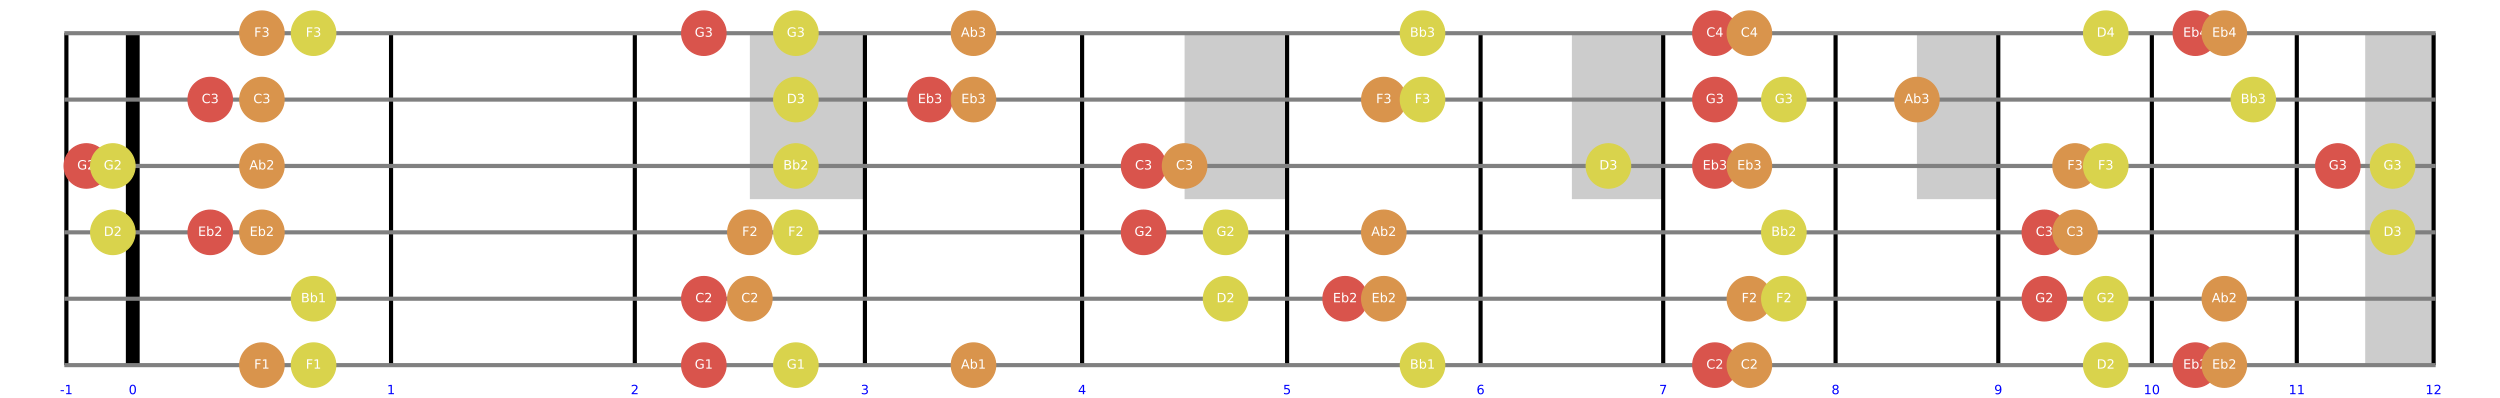<?xml version="1.0" encoding="utf-8" standalone="no"?>
<!DOCTYPE svg PUBLIC "-//W3C//DTD SVG 1.1//EN"
  "http://www.w3.org/Graphics/SVG/1.1/DTD/svg11.dtd">
<!-- Created with matplotlib (https://matplotlib.org/) -->
<svg height="288pt" version="1.1" viewBox="0 0 1807.636 288" width="1807.636pt" xmlns="http://www.w3.org/2000/svg" xmlns:xlink="http://www.w3.org/1999/xlink">
 <defs>
  <style type="text/css">
*{stroke-linecap:butt;stroke-linejoin:round;}
  </style>
 </defs>
 <g id="figure_1">
  <g id="patch_1">
   <path d="M 0 288 
L 1807.636 288 
L 1807.636 0 
L 0 0 
z
" style="fill:#ffffff;"/>
  </g>
  <g id="axes_1">
   <g id="patch_2">
    <path clip-path="url(#p20375ba69c)" d="M 542.195 144 
L 625.381 144 
L 625.381 24 
L 542.195 24 
z
" style="fill:#cccccc;"/>
   </g>
   <g id="patch_3">
    <path clip-path="url(#p20375ba69c)" d="M 856.525 144 
L 930.635 144 
L 930.635 24 
L 856.525 24 
z
" style="fill:#cccccc;"/>
   </g>
   <g id="patch_4">
    <path clip-path="url(#p20375ba69c)" d="M 1136.56 144 
L 1202.585 144 
L 1202.585 24 
L 1136.56 24 
z
" style="fill:#cccccc;"/>
   </g>
   <g id="patch_5">
    <path clip-path="url(#p20375ba69c)" d="M 1386.043 144 
L 1444.865 144 
L 1444.865 24 
L 1386.043 24 
z
" style="fill:#cccccc;"/>
   </g>
   <g id="patch_6">
    <path clip-path="url(#p20375ba69c)" d="M 1710.174 264 
L 1759.636 264 
L 1759.636 24 
L 1710.174 24 
z
" style="fill:#cccccc;"/>
   </g>
   <g id="patch_7">
    <path clip-path="url(#p20375ba69c)" d="M 1982.734 144 
L 2024.327 144 
L 2024.327 24 
L 1982.734 24 
z
" style="fill:#cccccc;"/>
   </g>
   <g id="patch_8">
    <path clip-path="url(#p20375ba69c)" d="M 2139.899 144 
L 2176.954 144 
L 2176.954 24 
L 2139.899 24 
z
" style="fill:#cccccc;"/>
   </g>
   <g id="patch_9">
    <path clip-path="url(#p20375ba69c)" d="M 2279.916 144 
L 2312.929 144 
L 2312.929 24 
L 2279.916 24 
z
" style="fill:#cccccc;"/>
   </g>
   <g id="patch_10">
    <path clip-path="url(#p20375ba69c)" d="M 2404.658 144 
L 2434.069 144 
L 2434.069 24 
L 2404.658 24 
z
" style="fill:#cccccc;"/>
   </g>
   <g id="line2d_1">
    <path clip-path="url(#p20375ba69c)" d="M 96 264 
L 96 24 
" style="fill:none;stroke:#000000;stroke-width:10;"/>
   </g>
   <g id="line2d_2">
    <path clip-path="url(#p20375ba69c)" style="fill:none;stroke:#000000;stroke-width:5;"/>
   </g>
   <g id="line2d_3">
    <path clip-path="url(#p20375ba69c)" d="M 48 264 
L 48 24 
" style="fill:none;stroke:#000000;stroke-width:3;"/>
   </g>
   <g id="line2d_4">
    <path clip-path="url(#p20375ba69c)" d="M 96 264 
L 96 24 
" style="fill:none;stroke:#000000;stroke-width:3;"/>
   </g>
   <g id="line2d_5">
    <path clip-path="url(#p20375ba69c)" d="M 282.745 264 
L 282.745 24 
" style="fill:none;stroke:#000000;stroke-width:3;"/>
   </g>
   <g id="line2d_6">
    <path clip-path="url(#p20375ba69c)" d="M 459.01 264 
L 459.01 24 
" style="fill:none;stroke:#000000;stroke-width:3;"/>
   </g>
   <g id="line2d_7">
    <path clip-path="url(#p20375ba69c)" d="M 625.381 264 
L 625.381 24 
" style="fill:none;stroke:#000000;stroke-width:3;"/>
   </g>
   <g id="line2d_8">
    <path clip-path="url(#p20375ba69c)" d="M 782.415 264 
L 782.415 24 
" style="fill:none;stroke:#000000;stroke-width:3;"/>
   </g>
   <g id="line2d_9">
    <path clip-path="url(#p20375ba69c)" d="M 930.635 264 
L 930.635 24 
" style="fill:none;stroke:#000000;stroke-width:3;"/>
   </g>
   <g id="line2d_10">
    <path clip-path="url(#p20375ba69c)" d="M 1070.536 264 
L 1070.536 24 
" style="fill:none;stroke:#000000;stroke-width:3;"/>
   </g>
   <g id="line2d_11">
    <path clip-path="url(#p20375ba69c)" d="M 1202.585 264 
L 1202.585 24 
" style="fill:none;stroke:#000000;stroke-width:3;"/>
   </g>
   <g id="line2d_12">
    <path clip-path="url(#p20375ba69c)" d="M 1327.222 264 
L 1327.222 24 
" style="fill:none;stroke:#000000;stroke-width:3;"/>
   </g>
   <g id="line2d_13">
    <path clip-path="url(#p20375ba69c)" d="M 1444.865 264 
L 1444.865 24 
" style="fill:none;stroke:#000000;stroke-width:3;"/>
   </g>
   <g id="line2d_14">
    <path clip-path="url(#p20375ba69c)" d="M 1555.904 264 
L 1555.904 24 
" style="fill:none;stroke:#000000;stroke-width:3;"/>
   </g>
   <g id="line2d_15">
    <path clip-path="url(#p20375ba69c)" d="M 1660.711 264 
L 1660.711 24 
" style="fill:none;stroke:#000000;stroke-width:3;"/>
   </g>
   <g id="line2d_16">
    <path clip-path="url(#p20375ba69c)" d="M 1759.636 264 
L 1759.636 24 
" style="fill:none;stroke:#000000;stroke-width:3;"/>
   </g>
   <g id="line2d_17">
    <path clip-path="url(#p20375ba69c)" d="M 48 264 
L 1759.636 264 
" style="fill:none;stroke:#808080;stroke-linecap:square;stroke-width:3;"/>
   </g>
   <g id="line2d_18">
    <path clip-path="url(#p20375ba69c)" d="M 48 216 
L 1759.636 216 
" style="fill:none;stroke:#808080;stroke-linecap:square;stroke-width:3;"/>
   </g>
   <g id="line2d_19">
    <path clip-path="url(#p20375ba69c)" d="M 48 168 
L 1759.636 168 
" style="fill:none;stroke:#808080;stroke-linecap:square;stroke-width:3;"/>
   </g>
   <g id="line2d_20">
    <path clip-path="url(#p20375ba69c)" d="M 48 120 
L 1759.636 120 
" style="fill:none;stroke:#808080;stroke-linecap:square;stroke-width:3;"/>
   </g>
   <g id="line2d_21">
    <path clip-path="url(#p20375ba69c)" d="M 48 72 
L 1759.636 72 
" style="fill:none;stroke:#808080;stroke-linecap:square;stroke-width:3;"/>
   </g>
   <g id="line2d_22">
    <path clip-path="url(#p20375ba69c)" d="M 48 24 
L 1759.636 24 
" style="fill:none;stroke:#808080;stroke-linecap:square;stroke-width:3;"/>
   </g>
   <g id="patch_11">
    <path clip-path="url(#p20375ba69c)" d="M 62.4 136 
C 66.643 136 70.713 134.314 73.714 131.314 
C 76.714 128.313 78.4 124.243 78.4 120 
C 78.4 115.757 76.714 111.687 73.714 108.686 
C 70.713 105.686 66.643 104 62.4 104 
C 58.157 104 54.087 105.686 51.086 108.686 
C 48.086 111.687 46.4 115.757 46.4 120 
C 46.4 124.243 48.086 128.313 51.086 131.314 
C 54.087 134.314 58.157 136 62.4 136 
z
" style="fill:#d9544c;stroke:#d9544c;stroke-linejoin:miter;"/>
   </g>
   <g id="patch_12">
    <path clip-path="url(#p20375ba69c)" d="M 152.024 184 
C 156.267 184 160.337 182.314 163.337 179.314 
C 166.338 176.313 168.024 172.243 168.024 168 
C 168.024 163.757 166.338 159.687 163.337 156.686 
C 160.337 153.686 156.267 152 152.024 152 
C 147.78 152 143.71 153.686 140.71 156.686 
C 137.71 159.687 136.024 163.757 136.024 168 
C 136.024 172.243 137.71 176.313 140.71 179.314 
C 143.71 182.314 147.78 184 152.024 184 
z
" style="fill:#d9544c;stroke:#d9544c;stroke-linejoin:miter;"/>
   </g>
   <g id="patch_13">
    <path clip-path="url(#p20375ba69c)" d="M 152.024 88 
C 156.267 88 160.337 86.314 163.337 83.314 
C 166.338 80.313 168.024 76.243 168.024 72 
C 168.024 67.757 166.338 63.687 163.337 60.686 
C 160.337 57.686 156.267 56 152.024 56 
C 147.78 56 143.71 57.686 140.71 60.686 
C 137.71 63.687 136.024 67.757 136.024 72 
C 136.024 76.243 137.71 80.313 140.71 83.314 
C 143.71 86.314 147.78 88 152.024 88 
z
" style="fill:#d9544c;stroke:#d9544c;stroke-linejoin:miter;"/>
   </g>
   <g id="patch_14">
    <path clip-path="url(#p20375ba69c)" d="M 508.921 280 
C 513.164 280 517.234 278.314 520.235 275.314 
C 523.235 272.313 524.921 268.243 524.921 264 
C 524.921 259.757 523.235 255.687 520.235 252.686 
C 517.234 249.686 513.164 248 508.921 248 
C 504.678 248 500.608 249.686 497.607 252.686 
C 494.607 255.687 492.921 259.757 492.921 264 
C 492.921 268.243 494.607 272.313 497.607 275.314 
C 500.608 278.314 504.678 280 508.921 280 
z
" style="fill:#d9544c;stroke:#d9544c;stroke-linejoin:miter;"/>
   </g>
   <g id="patch_15">
    <path clip-path="url(#p20375ba69c)" d="M 508.921 232 
C 513.164 232 517.234 230.314 520.235 227.314 
C 523.235 224.313 524.921 220.243 524.921 216 
C 524.921 211.757 523.235 207.687 520.235 204.686 
C 517.234 201.686 513.164 200 508.921 200 
C 504.678 200 500.608 201.686 497.607 204.686 
C 494.607 207.687 492.921 211.757 492.921 216 
C 492.921 220.243 494.607 224.313 497.607 227.314 
C 500.608 230.314 504.678 232 508.921 232 
z
" style="fill:#d9544c;stroke:#d9544c;stroke-linejoin:miter;"/>
   </g>
   <g id="patch_16">
    <path clip-path="url(#p20375ba69c)" d="M 508.921 40 
C 513.164 40 517.234 38.314 520.235 35.314 
C 523.235 32.313 524.921 28.243 524.921 24 
C 524.921 19.757 523.235 15.687 520.235 12.686 
C 517.234 9.686 513.164 8 508.921 8 
C 504.678 8 500.608 9.686 497.607 12.686 
C 494.607 15.687 492.921 19.757 492.921 24 
C 492.921 28.243 494.607 32.313 497.607 35.314 
C 500.608 38.314 504.678 40 508.921 40 
z
" style="fill:#d9544c;stroke:#d9544c;stroke-linejoin:miter;"/>
   </g>
   <g id="patch_17">
    <path clip-path="url(#p20375ba69c)" d="M 672.491 88 
C 676.734 88 680.804 86.314 683.805 83.314 
C 686.805 80.313 688.491 76.243 688.491 72 
C 688.491 67.757 686.805 63.687 683.805 60.686 
C 680.804 57.686 676.734 56 672.491 56 
C 668.248 56 664.178 57.686 661.177 60.686 
C 658.177 63.687 656.491 67.757 656.491 72 
C 656.491 76.243 658.177 80.313 661.177 83.314 
C 664.178 86.314 668.248 88 672.491 88 
z
" style="fill:#d9544c;stroke:#d9544c;stroke-linejoin:miter;"/>
   </g>
   <g id="patch_18">
    <path clip-path="url(#p20375ba69c)" d="M 826.881 184 
C 831.124 184 835.194 182.314 838.194 179.314 
C 841.195 176.313 842.881 172.243 842.881 168 
C 842.881 163.757 841.195 159.687 838.194 156.686 
C 835.194 153.686 831.124 152 826.881 152 
C 822.637 152 818.567 153.686 815.567 156.686 
C 812.566 159.687 810.881 163.757 810.881 168 
C 810.881 172.243 812.566 176.313 815.567 179.314 
C 818.567 182.314 822.637 184 826.881 184 
z
" style="fill:#d9544c;stroke:#d9544c;stroke-linejoin:miter;"/>
   </g>
   <g id="patch_19">
    <path clip-path="url(#p20375ba69c)" d="M 826.881 136 
C 831.124 136 835.194 134.314 838.194 131.314 
C 841.195 128.313 842.881 124.243 842.881 120 
C 842.881 115.757 841.195 111.687 838.194 108.686 
C 835.194 105.686 831.124 104 826.881 104 
C 822.637 104 818.567 105.686 815.567 108.686 
C 812.566 111.687 810.881 115.757 810.881 120 
C 810.881 124.243 812.566 128.313 815.567 131.314 
C 818.567 134.314 822.637 136 826.881 136 
z
" style="fill:#d9544c;stroke:#d9544c;stroke-linejoin:miter;"/>
   </g>
   <g id="patch_20">
    <path clip-path="url(#p20375ba69c)" d="M 972.605 232 
C 976.848 232 980.918 230.314 983.919 227.314 
C 986.919 224.313 988.605 220.243 988.605 216 
C 988.605 211.757 986.919 207.687 983.919 204.686 
C 980.918 201.686 976.848 200 972.605 200 
C 968.362 200 964.292 201.686 961.291 204.686 
C 958.291 207.687 956.605 211.757 956.605 216 
C 956.605 220.243 958.291 224.313 961.291 227.314 
C 964.292 230.314 968.362 232 972.605 232 
z
" style="fill:#d9544c;stroke:#d9544c;stroke-linejoin:miter;"/>
   </g>
   <g id="patch_21">
    <path clip-path="url(#p20375ba69c)" d="M 1239.976 280 
C 1244.219 280 1248.289 278.314 1251.29 275.314 
C 1254.29 272.313 1255.976 268.243 1255.976 264 
C 1255.976 259.757 1254.29 255.687 1251.29 252.686 
C 1248.289 249.686 1244.219 248 1239.976 248 
C 1235.733 248 1231.663 249.686 1228.662 252.686 
C 1225.662 255.687 1223.976 259.757 1223.976 264 
C 1223.976 268.243 1225.662 272.313 1228.662 275.314 
C 1231.663 278.314 1235.733 280 1239.976 280 
z
" style="fill:#d9544c;stroke:#d9544c;stroke-linejoin:miter;"/>
   </g>
   <g id="patch_22">
    <path clip-path="url(#p20375ba69c)" d="M 1239.976 136 
C 1244.219 136 1248.289 134.314 1251.29 131.314 
C 1254.29 128.313 1255.976 124.243 1255.976 120 
C 1255.976 115.757 1254.29 111.687 1251.29 108.686 
C 1248.289 105.686 1244.219 104 1239.976 104 
C 1235.733 104 1231.663 105.686 1228.662 108.686 
C 1225.662 111.687 1223.976 115.757 1223.976 120 
C 1223.976 124.243 1225.662 128.313 1228.662 131.314 
C 1231.663 134.314 1235.733 136 1239.976 136 
z
" style="fill:#d9544c;stroke:#d9544c;stroke-linejoin:miter;"/>
   </g>
   <g id="patch_23">
    <path clip-path="url(#p20375ba69c)" d="M 1239.976 88 
C 1244.219 88 1248.289 86.314 1251.29 83.314 
C 1254.29 80.313 1255.976 76.243 1255.976 72 
C 1255.976 67.757 1254.29 63.687 1251.29 60.686 
C 1248.289 57.686 1244.219 56 1239.976 56 
C 1235.733 56 1231.663 57.686 1228.662 60.686 
C 1225.662 63.687 1223.976 67.757 1223.976 72 
C 1223.976 76.243 1225.662 80.313 1228.662 83.314 
C 1231.663 86.314 1235.733 88 1239.976 88 
z
" style="fill:#d9544c;stroke:#d9544c;stroke-linejoin:miter;"/>
   </g>
   <g id="patch_24">
    <path clip-path="url(#p20375ba69c)" d="M 1239.976 40 
C 1244.219 40 1248.289 38.314 1251.29 35.314 
C 1254.29 32.313 1255.976 28.243 1255.976 24 
C 1255.976 19.757 1254.29 15.687 1251.29 12.686 
C 1248.289 9.686 1244.219 8 1239.976 8 
C 1235.733 8 1231.663 9.686 1228.662 12.686 
C 1225.662 15.687 1223.976 19.757 1223.976 24 
C 1223.976 28.243 1225.662 32.313 1228.662 35.314 
C 1231.663 38.314 1235.733 40 1239.976 40 
z
" style="fill:#d9544c;stroke:#d9544c;stroke-linejoin:miter;"/>
   </g>
   <g id="patch_25">
    <path clip-path="url(#p20375ba69c)" d="M 1478.176 232 
C 1482.42 232 1486.49 230.314 1489.49 227.314 
C 1492.491 224.313 1494.176 220.243 1494.176 216 
C 1494.176 211.757 1492.491 207.687 1489.49 204.686 
C 1486.49 201.686 1482.42 200 1478.176 200 
C 1473.933 200 1469.863 201.686 1466.863 204.686 
C 1463.862 207.687 1462.176 211.757 1462.176 216 
C 1462.176 220.243 1463.862 224.313 1466.863 227.314 
C 1469.863 230.314 1473.933 232 1478.176 232 
z
" style="fill:#d9544c;stroke:#d9544c;stroke-linejoin:miter;"/>
   </g>
   <g id="patch_26">
    <path clip-path="url(#p20375ba69c)" d="M 1478.176 184 
C 1482.42 184 1486.49 182.314 1489.49 179.314 
C 1492.491 176.313 1494.176 172.243 1494.176 168 
C 1494.176 163.757 1492.491 159.687 1489.49 156.686 
C 1486.49 153.686 1482.42 152 1478.176 152 
C 1473.933 152 1469.863 153.686 1466.863 156.686 
C 1463.862 159.687 1462.176 163.757 1462.176 168 
C 1462.176 172.243 1463.862 176.313 1466.863 179.314 
C 1469.863 182.314 1473.933 184 1478.176 184 
z
" style="fill:#d9544c;stroke:#d9544c;stroke-linejoin:miter;"/>
   </g>
   <g id="patch_27">
    <path clip-path="url(#p20375ba69c)" d="M 1587.346 280 
C 1591.59 280 1595.66 278.314 1598.66 275.314 
C 1601.66 272.313 1603.346 268.243 1603.346 264 
C 1603.346 259.757 1601.66 255.687 1598.66 252.686 
C 1595.66 249.686 1591.59 248 1587.346 248 
C 1583.103 248 1579.033 249.686 1576.033 252.686 
C 1573.032 255.687 1571.346 259.757 1571.346 264 
C 1571.346 268.243 1573.032 272.313 1576.033 275.314 
C 1579.033 278.314 1583.103 280 1587.346 280 
z
" style="fill:#d9544c;stroke:#d9544c;stroke-linejoin:miter;"/>
   </g>
   <g id="patch_28">
    <path clip-path="url(#p20375ba69c)" d="M 1587.346 40 
C 1591.59 40 1595.66 38.314 1598.66 35.314 
C 1601.66 32.313 1603.346 28.243 1603.346 24 
C 1603.346 19.757 1601.66 15.687 1598.66 12.686 
C 1595.66 9.686 1591.59 8 1587.346 8 
C 1583.103 8 1579.033 9.686 1576.033 12.686 
C 1573.032 15.687 1571.346 19.757 1571.346 24 
C 1571.346 28.243 1573.032 32.313 1576.033 35.314 
C 1579.033 38.314 1583.103 40 1587.346 40 
z
" style="fill:#d9544c;stroke:#d9544c;stroke-linejoin:miter;"/>
   </g>
   <g id="patch_29">
    <path clip-path="url(#p20375ba69c)" d="M 1690.389 136 
C 1694.632 136 1698.702 134.314 1701.703 131.314 
C 1704.703 128.313 1706.389 124.243 1706.389 120 
C 1706.389 115.757 1704.703 111.687 1701.703 108.686 
C 1698.702 105.686 1694.632 104 1690.389 104 
C 1686.146 104 1682.076 105.686 1679.075 108.686 
C 1676.075 111.687 1674.389 115.757 1674.389 120 
C 1674.389 124.243 1676.075 128.313 1679.075 131.314 
C 1682.076 134.314 1686.146 136 1690.389 136 
z
" style="fill:#d9544c;stroke:#d9544c;stroke-linejoin:miter;"/>
   </g>
   <g id="text_1">
    <!-- G2 -->
    <defs>
     <path d="M 59.516 10.406 
L 59.516 29.984 
L 43.406 29.984 
L 43.406 38.094 
L 69.281 38.094 
L 69.281 6.781 
Q 63.578 2.734 56.688 0.656 
Q 49.812 -1.422 42 -1.422 
Q 24.906 -1.422 15.25 8.562 
Q 5.609 18.562 5.609 36.375 
Q 5.609 54.25 15.25 64.234 
Q 24.906 74.219 42 74.219 
Q 49.125 74.219 55.547 72.453 
Q 61.969 70.703 67.391 67.281 
L 67.391 56.781 
Q 61.922 61.422 55.766 63.766 
Q 49.609 66.109 42.828 66.109 
Q 29.438 66.109 22.719 58.641 
Q 16.016 51.172 16.016 36.375 
Q 16.016 21.625 22.719 14.156 
Q 29.438 6.688 42.828 6.688 
Q 48.047 6.688 52.141 7.594 
Q 56.25 8.5 59.516 10.406 
z
" id="DejaVuSans-71"/>
     <path d="M 19.188 8.297 
L 53.609 8.297 
L 53.609 0 
L 7.328 0 
L 7.328 8.297 
Q 12.938 14.109 22.625 23.891 
Q 32.328 33.688 34.812 36.531 
Q 39.547 41.844 41.422 45.531 
Q 43.312 49.219 43.312 52.781 
Q 43.312 58.594 39.234 62.25 
Q 35.156 65.922 28.609 65.922 
Q 23.969 65.922 18.812 64.312 
Q 13.672 62.703 7.812 59.422 
L 7.812 69.391 
Q 13.766 71.781 18.938 73 
Q 24.125 74.219 28.422 74.219 
Q 39.75 74.219 46.484 68.547 
Q 53.219 62.891 53.219 53.422 
Q 53.219 48.922 51.531 44.891 
Q 49.859 40.875 45.406 35.406 
Q 44.188 33.984 37.641 27.219 
Q 31.109 20.453 19.188 8.297 
z
" id="DejaVuSans-50"/>
    </defs>
    <g style="fill:#ffffff;" transform="translate(55.815 122.575)scale(0.093 -0.093)">
     <use xlink:href="#DejaVuSans-71"/>
     <use x="77.49" xlink:href="#DejaVuSans-50"/>
    </g>
   </g>
   <g id="text_2">
    <!-- Eb2 -->
    <defs>
     <path d="M 9.812 72.906 
L 55.906 72.906 
L 55.906 64.594 
L 19.672 64.594 
L 19.672 43.016 
L 54.391 43.016 
L 54.391 34.719 
L 19.672 34.719 
L 19.672 8.297 
L 56.781 8.297 
L 56.781 0 
L 9.812 0 
z
" id="DejaVuSans-69"/>
     <path d="M 48.688 27.297 
Q 48.688 37.203 44.609 42.844 
Q 40.531 48.484 33.406 48.484 
Q 26.266 48.484 22.188 42.844 
Q 18.109 37.203 18.109 27.297 
Q 18.109 17.391 22.188 11.75 
Q 26.266 6.109 33.406 6.109 
Q 40.531 6.109 44.609 11.75 
Q 48.688 17.391 48.688 27.297 
z
M 18.109 46.391 
Q 20.953 51.266 25.266 53.625 
Q 29.594 56 35.594 56 
Q 45.562 56 51.781 48.094 
Q 58.016 40.188 58.016 27.297 
Q 58.016 14.406 51.781 6.484 
Q 45.562 -1.422 35.594 -1.422 
Q 29.594 -1.422 25.266 0.953 
Q 20.953 3.328 18.109 8.203 
L 18.109 0 
L 9.078 0 
L 9.078 75.984 
L 18.109 75.984 
z
" id="DejaVuSans-98"/>
    </defs>
    <g style="fill:#ffffff;" transform="translate(143.143 170.575)scale(0.093 -0.093)">
     <use xlink:href="#DejaVuSans-69"/>
     <use x="63.184" xlink:href="#DejaVuSans-98"/>
     <use x="126.66" xlink:href="#DejaVuSans-50"/>
    </g>
   </g>
   <g id="text_3">
    <!-- C3 -->
    <defs>
     <path d="M 64.406 67.281 
L 64.406 56.891 
Q 59.422 61.531 53.781 63.812 
Q 48.141 66.109 41.797 66.109 
Q 29.297 66.109 22.656 58.469 
Q 16.016 50.828 16.016 36.375 
Q 16.016 21.969 22.656 14.328 
Q 29.297 6.688 41.797 6.688 
Q 48.141 6.688 53.781 8.984 
Q 59.422 11.281 64.406 15.922 
L 64.406 5.609 
Q 59.234 2.094 53.438 0.328 
Q 47.656 -1.422 41.219 -1.422 
Q 24.656 -1.422 15.125 8.703 
Q 5.609 18.844 5.609 36.375 
Q 5.609 53.953 15.125 64.078 
Q 24.656 74.219 41.219 74.219 
Q 47.75 74.219 53.531 72.484 
Q 59.328 70.75 64.406 67.281 
z
" id="DejaVuSans-67"/>
     <path d="M 40.578 39.312 
Q 47.656 37.797 51.625 33 
Q 55.609 28.219 55.609 21.188 
Q 55.609 10.406 48.188 4.484 
Q 40.766 -1.422 27.094 -1.422 
Q 22.516 -1.422 17.656 -0.516 
Q 12.797 0.391 7.625 2.203 
L 7.625 11.719 
Q 11.719 9.328 16.594 8.109 
Q 21.484 6.891 26.812 6.891 
Q 36.078 6.891 40.938 10.547 
Q 45.797 14.203 45.797 21.188 
Q 45.797 27.641 41.281 31.266 
Q 36.766 34.906 28.719 34.906 
L 20.219 34.906 
L 20.219 43.016 
L 29.109 43.016 
Q 36.375 43.016 40.234 45.922 
Q 44.094 48.828 44.094 54.297 
Q 44.094 59.906 40.109 62.906 
Q 36.141 65.922 28.719 65.922 
Q 24.656 65.922 20.016 65.031 
Q 15.375 64.156 9.812 62.312 
L 9.812 71.094 
Q 15.438 72.656 20.344 73.438 
Q 25.25 74.219 29.594 74.219 
Q 40.828 74.219 47.359 69.109 
Q 53.906 64.016 53.906 55.328 
Q 53.906 49.266 50.438 45.094 
Q 46.969 40.922 40.578 39.312 
z
" id="DejaVuSans-51"/>
    </defs>
    <g style="fill:#ffffff;" transform="translate(145.796 74.575)scale(0.093 -0.093)">
     <use xlink:href="#DejaVuSans-67"/>
     <use x="69.824" xlink:href="#DejaVuSans-51"/>
    </g>
   </g>
   <g id="text_4">
    <!-- G1 -->
    <defs>
     <path d="M 12.406 8.297 
L 28.516 8.297 
L 28.516 63.922 
L 10.984 60.406 
L 10.984 69.391 
L 28.422 72.906 
L 38.281 72.906 
L 38.281 8.297 
L 54.391 8.297 
L 54.391 0 
L 12.406 0 
z
" id="DejaVuSans-49"/>
    </defs>
    <g style="fill:#ffffff;" transform="translate(502.336 266.575)scale(0.093 -0.093)">
     <use xlink:href="#DejaVuSans-71"/>
     <use x="77.49" xlink:href="#DejaVuSans-49"/>
    </g>
   </g>
   <g id="text_5">
    <!-- C2 -->
    <g style="fill:#ffffff;" transform="translate(502.693 218.575)scale(0.093 -0.093)">
     <use xlink:href="#DejaVuSans-67"/>
     <use x="69.824" xlink:href="#DejaVuSans-50"/>
    </g>
   </g>
   <g id="text_6">
    <!-- G3 -->
    <g style="fill:#ffffff;" transform="translate(502.336 26.575)scale(0.093 -0.093)">
     <use xlink:href="#DejaVuSans-71"/>
     <use x="77.49" xlink:href="#DejaVuSans-51"/>
    </g>
   </g>
   <g id="text_7">
    <!-- Eb3 -->
    <g style="fill:#ffffff;" transform="translate(663.611 74.575)scale(0.093 -0.093)">
     <use xlink:href="#DejaVuSans-69"/>
     <use x="63.184" xlink:href="#DejaVuSans-98"/>
     <use x="126.66" xlink:href="#DejaVuSans-51"/>
    </g>
   </g>
   <g id="text_8">
    <!-- G2 -->
    <g style="fill:#ffffff;" transform="translate(820.296 170.575)scale(0.093 -0.093)">
     <use xlink:href="#DejaVuSans-71"/>
     <use x="77.49" xlink:href="#DejaVuSans-50"/>
    </g>
   </g>
   <g id="text_9">
    <!-- C3 -->
    <g style="fill:#ffffff;" transform="translate(820.653 122.575)scale(0.093 -0.093)">
     <use xlink:href="#DejaVuSans-67"/>
     <use x="69.824" xlink:href="#DejaVuSans-51"/>
    </g>
   </g>
   <g id="text_10">
    <!-- Eb2 -->
    <g style="fill:#ffffff;" transform="translate(963.724 218.575)scale(0.093 -0.093)">
     <use xlink:href="#DejaVuSans-69"/>
     <use x="63.184" xlink:href="#DejaVuSans-98"/>
     <use x="126.66" xlink:href="#DejaVuSans-50"/>
    </g>
   </g>
   <g id="text_11">
    <!-- C2 -->
    <g style="fill:#ffffff;" transform="translate(1233.748 266.575)scale(0.093 -0.093)">
     <use xlink:href="#DejaVuSans-67"/>
     <use x="69.824" xlink:href="#DejaVuSans-50"/>
    </g>
   </g>
   <g id="text_12">
    <!-- Eb3 -->
    <g style="fill:#ffffff;" transform="translate(1231.095 122.575)scale(0.093 -0.093)">
     <use xlink:href="#DejaVuSans-69"/>
     <use x="63.184" xlink:href="#DejaVuSans-98"/>
     <use x="126.66" xlink:href="#DejaVuSans-51"/>
    </g>
   </g>
   <g id="text_13">
    <!-- G3 -->
    <g style="fill:#ffffff;" transform="translate(1233.391 74.575)scale(0.093 -0.093)">
     <use xlink:href="#DejaVuSans-71"/>
     <use x="77.49" xlink:href="#DejaVuSans-51"/>
    </g>
   </g>
   <g id="text_14">
    <!-- C4 -->
    <defs>
     <path d="M 37.797 64.312 
L 12.891 25.391 
L 37.797 25.391 
z
M 35.203 72.906 
L 47.609 72.906 
L 47.609 25.391 
L 58.016 25.391 
L 58.016 17.188 
L 47.609 17.188 
L 47.609 0 
L 37.797 0 
L 37.797 17.188 
L 4.891 17.188 
L 4.891 26.703 
z
" id="DejaVuSans-52"/>
    </defs>
    <g style="fill:#ffffff;" transform="translate(1233.748 26.575)scale(0.093 -0.093)">
     <use xlink:href="#DejaVuSans-67"/>
     <use x="69.824" xlink:href="#DejaVuSans-52"/>
    </g>
   </g>
   <g id="text_15">
    <!-- G2 -->
    <g style="fill:#ffffff;" transform="translate(1471.591 218.575)scale(0.093 -0.093)">
     <use xlink:href="#DejaVuSans-71"/>
     <use x="77.49" xlink:href="#DejaVuSans-50"/>
    </g>
   </g>
   <g id="text_16">
    <!-- C3 -->
    <g style="fill:#ffffff;" transform="translate(1471.949 170.575)scale(0.093 -0.093)">
     <use xlink:href="#DejaVuSans-67"/>
     <use x="69.824" xlink:href="#DejaVuSans-51"/>
    </g>
   </g>
   <g id="text_17">
    <!-- Eb2 -->
    <g style="fill:#ffffff;" transform="translate(1578.466 266.575)scale(0.093 -0.093)">
     <use xlink:href="#DejaVuSans-69"/>
     <use x="63.184" xlink:href="#DejaVuSans-98"/>
     <use x="126.66" xlink:href="#DejaVuSans-50"/>
    </g>
   </g>
   <g id="text_18">
    <!-- Eb4 -->
    <g style="fill:#ffffff;" transform="translate(1578.466 26.575)scale(0.093 -0.093)">
     <use xlink:href="#DejaVuSans-69"/>
     <use x="63.184" xlink:href="#DejaVuSans-98"/>
     <use x="126.66" xlink:href="#DejaVuSans-52"/>
    </g>
   </g>
   <g id="text_19">
    <!-- G3 -->
    <g style="fill:#ffffff;" transform="translate(1683.804 122.575)scale(0.093 -0.093)">
     <use xlink:href="#DejaVuSans-71"/>
     <use x="77.49" xlink:href="#DejaVuSans-51"/>
    </g>
   </g>
   <g id="patch_30">
    <path clip-path="url(#p20375ba69c)" d="M 189.373 280 
C 193.616 280 197.686 278.314 200.686 275.314 
C 203.687 272.313 205.373 268.243 205.373 264 
C 205.373 259.757 203.687 255.687 200.686 252.686 
C 197.686 249.686 193.616 248 189.373 248 
C 185.129 248 181.059 249.686 178.059 252.686 
C 175.059 255.687 173.373 259.757 173.373 264 
C 173.373 268.243 175.059 272.313 178.059 275.314 
C 181.059 278.314 185.129 280 189.373 280 
z
" style="fill:#d9944c;stroke:#d9944c;stroke-linejoin:miter;"/>
   </g>
   <g id="patch_31">
    <path clip-path="url(#p20375ba69c)" d="M 189.373 184 
C 193.616 184 197.686 182.314 200.686 179.314 
C 203.687 176.313 205.373 172.243 205.373 168 
C 205.373 163.757 203.687 159.687 200.686 156.686 
C 197.686 153.686 193.616 152 189.373 152 
C 185.129 152 181.059 153.686 178.059 156.686 
C 175.059 159.687 173.373 163.757 173.373 168 
C 173.373 172.243 175.059 176.313 178.059 179.314 
C 181.059 182.314 185.129 184 189.373 184 
z
" style="fill:#d9944c;stroke:#d9944c;stroke-linejoin:miter;"/>
   </g>
   <g id="patch_32">
    <path clip-path="url(#p20375ba69c)" d="M 189.373 136 
C 193.616 136 197.686 134.314 200.686 131.314 
C 203.687 128.313 205.373 124.243 205.373 120 
C 205.373 115.757 203.687 111.687 200.686 108.686 
C 197.686 105.686 193.616 104 189.373 104 
C 185.129 104 181.059 105.686 178.059 108.686 
C 175.059 111.687 173.373 115.757 173.373 120 
C 173.373 124.243 175.059 128.313 178.059 131.314 
C 181.059 134.314 185.129 136 189.373 136 
z
" style="fill:#d9944c;stroke:#d9944c;stroke-linejoin:miter;"/>
   </g>
   <g id="patch_33">
    <path clip-path="url(#p20375ba69c)" d="M 189.373 88 
C 193.616 88 197.686 86.314 200.686 83.314 
C 203.687 80.313 205.373 76.243 205.373 72 
C 205.373 67.757 203.687 63.687 200.686 60.686 
C 197.686 57.686 193.616 56 189.373 56 
C 185.129 56 181.059 57.686 178.059 60.686 
C 175.059 63.687 173.373 67.757 173.373 72 
C 173.373 76.243 175.059 80.313 178.059 83.314 
C 181.059 86.314 185.129 88 189.373 88 
z
" style="fill:#d9944c;stroke:#d9944c;stroke-linejoin:miter;"/>
   </g>
   <g id="patch_34">
    <path clip-path="url(#p20375ba69c)" d="M 189.373 40 
C 193.616 40 197.686 38.314 200.686 35.314 
C 203.687 32.313 205.373 28.243 205.373 24 
C 205.373 19.757 203.687 15.687 200.686 12.686 
C 197.686 9.686 193.616 8 189.373 8 
C 185.129 8 181.059 9.686 178.059 12.686 
C 175.059 15.687 173.373 19.757 173.373 24 
C 173.373 28.243 175.059 32.313 178.059 35.314 
C 181.059 38.314 185.129 40 189.373 40 
z
" style="fill:#d9944c;stroke:#d9944c;stroke-linejoin:miter;"/>
   </g>
   <g id="patch_35">
    <path clip-path="url(#p20375ba69c)" d="M 542.195 232 
C 546.439 232 550.509 230.314 553.509 227.314 
C 556.51 224.313 558.195 220.243 558.195 216 
C 558.195 211.757 556.51 207.687 553.509 204.686 
C 550.509 201.686 546.439 200 542.195 200 
C 537.952 200 533.882 201.686 530.882 204.686 
C 527.881 207.687 526.195 211.757 526.195 216 
C 526.195 220.243 527.881 224.313 530.882 227.314 
C 533.882 230.314 537.952 232 542.195 232 
z
" style="fill:#d9944c;stroke:#d9944c;stroke-linejoin:miter;"/>
   </g>
   <g id="patch_36">
    <path clip-path="url(#p20375ba69c)" d="M 542.195 184 
C 546.439 184 550.509 182.314 553.509 179.314 
C 556.51 176.313 558.195 172.243 558.195 168 
C 558.195 163.757 556.51 159.687 553.509 156.686 
C 550.509 153.686 546.439 152 542.195 152 
C 537.952 152 533.882 153.686 530.882 156.686 
C 527.881 159.687 526.195 163.757 526.195 168 
C 526.195 172.243 527.881 176.313 530.882 179.314 
C 533.882 182.314 537.952 184 542.195 184 
z
" style="fill:#d9944c;stroke:#d9944c;stroke-linejoin:miter;"/>
   </g>
   <g id="patch_37">
    <path clip-path="url(#p20375ba69c)" d="M 703.898 280 
C 708.141 280 712.211 278.314 715.212 275.314 
C 718.212 272.313 719.898 268.243 719.898 264 
C 719.898 259.757 718.212 255.687 715.212 252.686 
C 712.211 249.686 708.141 248 703.898 248 
C 699.655 248 695.585 249.686 692.584 252.686 
C 689.584 255.687 687.898 259.757 687.898 264 
C 687.898 268.243 689.584 272.313 692.584 275.314 
C 695.585 278.314 699.655 280 703.898 280 
z
" style="fill:#d9944c;stroke:#d9944c;stroke-linejoin:miter;"/>
   </g>
   <g id="patch_38">
    <path clip-path="url(#p20375ba69c)" d="M 703.898 88 
C 708.141 88 712.211 86.314 715.212 83.314 
C 718.212 80.313 719.898 76.243 719.898 72 
C 719.898 67.757 718.212 63.687 715.212 60.686 
C 712.211 57.686 708.141 56 703.898 56 
C 699.655 56 695.585 57.686 692.584 60.686 
C 689.584 63.687 687.898 67.757 687.898 72 
C 687.898 76.243 689.584 80.313 692.584 83.314 
C 695.585 86.314 699.655 88 703.898 88 
z
" style="fill:#d9944c;stroke:#d9944c;stroke-linejoin:miter;"/>
   </g>
   <g id="patch_39">
    <path clip-path="url(#p20375ba69c)" d="M 703.898 40 
C 708.141 40 712.211 38.314 715.212 35.314 
C 718.212 32.313 719.898 28.243 719.898 24 
C 719.898 19.757 718.212 15.687 715.212 12.686 
C 712.211 9.686 708.141 8 703.898 8 
C 699.655 8 695.585 9.686 692.584 12.686 
C 689.584 15.687 687.898 19.757 687.898 24 
C 687.898 28.243 689.584 32.313 692.584 35.314 
C 695.585 38.314 699.655 40 703.898 40 
z
" style="fill:#d9944c;stroke:#d9944c;stroke-linejoin:miter;"/>
   </g>
   <g id="patch_40">
    <path clip-path="url(#p20375ba69c)" d="M 856.525 136 
C 860.768 136 864.838 134.314 867.838 131.314 
C 870.839 128.313 872.525 124.243 872.525 120 
C 872.525 115.757 870.839 111.687 867.838 108.686 
C 864.838 105.686 860.768 104 856.525 104 
C 852.281 104 848.211 105.686 845.211 108.686 
C 842.21 111.687 840.525 115.757 840.525 120 
C 840.525 124.243 842.21 128.313 845.211 131.314 
C 848.211 134.314 852.281 136 856.525 136 
z
" style="fill:#d9944c;stroke:#d9944c;stroke-linejoin:miter;"/>
   </g>
   <g id="patch_41">
    <path clip-path="url(#p20375ba69c)" d="M 1000.585 232 
C 1004.828 232 1008.898 230.314 1011.899 227.314 
C 1014.899 224.313 1016.585 220.243 1016.585 216 
C 1016.585 211.757 1014.899 207.687 1011.899 204.686 
C 1008.898 201.686 1004.828 200 1000.585 200 
C 996.342 200 992.272 201.686 989.271 204.686 
C 986.271 207.687 984.585 211.757 984.585 216 
C 984.585 220.243 986.271 224.313 989.271 227.314 
C 992.272 230.314 996.342 232 1000.585 232 
z
" style="fill:#d9944c;stroke:#d9944c;stroke-linejoin:miter;"/>
   </g>
   <g id="patch_42">
    <path clip-path="url(#p20375ba69c)" d="M 1000.585 184 
C 1004.828 184 1008.898 182.314 1011.899 179.314 
C 1014.899 176.313 1016.585 172.243 1016.585 168 
C 1016.585 163.757 1014.899 159.687 1011.899 156.686 
C 1008.898 153.686 1004.828 152 1000.585 152 
C 996.342 152 992.272 153.686 989.271 156.686 
C 986.271 159.687 984.585 163.757 984.585 168 
C 984.585 172.243 986.271 176.313 989.271 179.314 
C 992.272 182.314 996.342 184 1000.585 184 
z
" style="fill:#d9944c;stroke:#d9944c;stroke-linejoin:miter;"/>
   </g>
   <g id="patch_43">
    <path clip-path="url(#p20375ba69c)" d="M 1000.585 88 
C 1004.828 88 1008.898 86.314 1011.899 83.314 
C 1014.899 80.313 1016.585 76.243 1016.585 72 
C 1016.585 67.757 1014.899 63.687 1011.899 60.686 
C 1008.898 57.686 1004.828 56 1000.585 56 
C 996.342 56 992.272 57.686 989.271 60.686 
C 986.271 63.687 984.585 67.757 984.585 72 
C 984.585 76.243 986.271 80.313 989.271 83.314 
C 992.272 86.314 996.342 88 1000.585 88 
z
" style="fill:#d9944c;stroke:#d9944c;stroke-linejoin:miter;"/>
   </g>
   <g id="patch_44">
    <path clip-path="url(#p20375ba69c)" d="M 1264.903 280 
C 1269.147 280 1273.217 278.314 1276.217 275.314 
C 1279.218 272.313 1280.903 268.243 1280.903 264 
C 1280.903 259.757 1279.218 255.687 1276.217 252.686 
C 1273.217 249.686 1269.147 248 1264.903 248 
C 1260.66 248 1256.59 249.686 1253.59 252.686 
C 1250.589 255.687 1248.903 259.757 1248.903 264 
C 1248.903 268.243 1250.589 272.313 1253.59 275.314 
C 1256.59 278.314 1260.66 280 1264.903 280 
z
" style="fill:#d9944c;stroke:#d9944c;stroke-linejoin:miter;"/>
   </g>
   <g id="patch_45">
    <path clip-path="url(#p20375ba69c)" d="M 1264.903 232 
C 1269.147 232 1273.217 230.314 1276.217 227.314 
C 1279.218 224.313 1280.903 220.243 1280.903 216 
C 1280.903 211.757 1279.218 207.687 1276.217 204.686 
C 1273.217 201.686 1269.147 200 1264.903 200 
C 1260.66 200 1256.59 201.686 1253.59 204.686 
C 1250.589 207.687 1248.903 211.757 1248.903 216 
C 1248.903 220.243 1250.589 224.313 1253.59 227.314 
C 1256.59 230.314 1260.66 232 1264.903 232 
z
" style="fill:#d9944c;stroke:#d9944c;stroke-linejoin:miter;"/>
   </g>
   <g id="patch_46">
    <path clip-path="url(#p20375ba69c)" d="M 1264.903 136 
C 1269.147 136 1273.217 134.314 1276.217 131.314 
C 1279.218 128.313 1280.903 124.243 1280.903 120 
C 1280.903 115.757 1279.218 111.687 1276.217 108.686 
C 1273.217 105.686 1269.147 104 1264.903 104 
C 1260.66 104 1256.59 105.686 1253.59 108.686 
C 1250.589 111.687 1248.903 115.757 1248.903 120 
C 1248.903 124.243 1250.589 128.313 1253.59 131.314 
C 1256.59 134.314 1260.66 136 1264.903 136 
z
" style="fill:#d9944c;stroke:#d9944c;stroke-linejoin:miter;"/>
   </g>
   <g id="patch_47">
    <path clip-path="url(#p20375ba69c)" d="M 1264.903 40 
C 1269.147 40 1273.217 38.314 1276.217 35.314 
C 1279.218 32.313 1280.903 28.243 1280.903 24 
C 1280.903 19.757 1279.218 15.687 1276.217 12.686 
C 1273.217 9.686 1269.147 8 1264.903 8 
C 1260.66 8 1256.59 9.686 1253.59 12.686 
C 1250.589 15.687 1248.903 19.757 1248.903 24 
C 1248.903 28.243 1250.589 32.313 1253.59 35.314 
C 1256.59 38.314 1260.66 40 1264.903 40 
z
" style="fill:#d9944c;stroke:#d9944c;stroke-linejoin:miter;"/>
   </g>
   <g id="patch_48">
    <path clip-path="url(#p20375ba69c)" d="M 1386.043 88 
C 1390.287 88 1394.357 86.314 1397.357 83.314 
C 1400.358 80.313 1402.043 76.243 1402.043 72 
C 1402.043 67.757 1400.358 63.687 1397.357 60.686 
C 1394.357 57.686 1390.287 56 1386.043 56 
C 1381.8 56 1377.73 57.686 1374.73 60.686 
C 1371.729 63.687 1370.043 67.757 1370.043 72 
C 1370.043 76.243 1371.729 80.313 1374.73 83.314 
C 1377.73 86.314 1381.8 88 1386.043 88 
z
" style="fill:#d9944c;stroke:#d9944c;stroke-linejoin:miter;"/>
   </g>
   <g id="patch_49">
    <path clip-path="url(#p20375ba69c)" d="M 1500.384 184 
C 1504.628 184 1508.698 182.314 1511.698 179.314 
C 1514.698 176.313 1516.384 172.243 1516.384 168 
C 1516.384 163.757 1514.698 159.687 1511.698 156.686 
C 1508.698 153.686 1504.628 152 1500.384 152 
C 1496.141 152 1492.071 153.686 1489.071 156.686 
C 1486.07 159.687 1484.384 163.757 1484.384 168 
C 1484.384 172.243 1486.07 176.313 1489.071 179.314 
C 1492.071 182.314 1496.141 184 1500.384 184 
z
" style="fill:#d9944c;stroke:#d9944c;stroke-linejoin:miter;"/>
   </g>
   <g id="patch_50">
    <path clip-path="url(#p20375ba69c)" d="M 1500.384 136 
C 1504.628 136 1508.698 134.314 1511.698 131.314 
C 1514.698 128.313 1516.384 124.243 1516.384 120 
C 1516.384 115.757 1514.698 111.687 1511.698 108.686 
C 1508.698 105.686 1504.628 104 1500.384 104 
C 1496.141 104 1492.071 105.686 1489.071 108.686 
C 1486.07 111.687 1484.384 115.757 1484.384 120 
C 1484.384 124.243 1486.07 128.313 1489.071 131.314 
C 1492.071 134.314 1496.141 136 1500.384 136 
z
" style="fill:#d9944c;stroke:#d9944c;stroke-linejoin:miter;"/>
   </g>
   <g id="patch_51">
    <path clip-path="url(#p20375ba69c)" d="M 1608.308 280 
C 1612.551 280 1616.621 278.314 1619.621 275.314 
C 1622.622 272.313 1624.308 268.243 1624.308 264 
C 1624.308 259.757 1622.622 255.687 1619.621 252.686 
C 1616.621 249.686 1612.551 248 1608.308 248 
C 1604.064 248 1599.994 249.686 1596.994 252.686 
C 1593.994 255.687 1592.308 259.757 1592.308 264 
C 1592.308 268.243 1593.994 272.313 1596.994 275.314 
C 1599.994 278.314 1604.064 280 1608.308 280 
z
" style="fill:#d9944c;stroke:#d9944c;stroke-linejoin:miter;"/>
   </g>
   <g id="patch_52">
    <path clip-path="url(#p20375ba69c)" d="M 1608.308 232 
C 1612.551 232 1616.621 230.314 1619.621 227.314 
C 1622.622 224.313 1624.308 220.243 1624.308 216 
C 1624.308 211.757 1622.622 207.687 1619.621 204.686 
C 1616.621 201.686 1612.551 200 1608.308 200 
C 1604.064 200 1599.994 201.686 1596.994 204.686 
C 1593.994 207.687 1592.308 211.757 1592.308 216 
C 1592.308 220.243 1593.994 224.313 1596.994 227.314 
C 1599.994 230.314 1604.064 232 1608.308 232 
z
" style="fill:#d9944c;stroke:#d9944c;stroke-linejoin:miter;"/>
   </g>
   <g id="patch_53">
    <path clip-path="url(#p20375ba69c)" d="M 1608.308 40 
C 1612.551 40 1616.621 38.314 1619.621 35.314 
C 1622.622 32.313 1624.308 28.243 1624.308 24 
C 1624.308 19.757 1622.622 15.687 1619.621 12.686 
C 1616.621 9.686 1612.551 8 1608.308 8 
C 1604.064 8 1599.994 9.686 1596.994 12.686 
C 1593.994 15.687 1592.308 19.757 1592.308 24 
C 1592.308 28.243 1593.994 32.313 1596.994 35.314 
C 1599.994 38.314 1604.064 40 1608.308 40 
z
" style="fill:#d9944c;stroke:#d9944c;stroke-linejoin:miter;"/>
   </g>
   <g id="text_20">
    <!-- F1 -->
    <defs>
     <path d="M 9.812 72.906 
L 51.703 72.906 
L 51.703 64.594 
L 19.672 64.594 
L 19.672 43.109 
L 48.578 43.109 
L 48.578 34.812 
L 19.672 34.812 
L 19.672 0 
L 9.812 0 
z
" id="DejaVuSans-70"/>
    </defs>
    <g style="fill:#ffffff;" transform="translate(183.72 266.575)scale(0.093 -0.093)">
     <use xlink:href="#DejaVuSans-70"/>
     <use x="57.52" xlink:href="#DejaVuSans-49"/>
    </g>
   </g>
   <g id="text_21">
    <!-- Eb2 -->
    <g style="fill:#ffffff;" transform="translate(180.492 170.575)scale(0.093 -0.093)">
     <use xlink:href="#DejaVuSans-69"/>
     <use x="63.184" xlink:href="#DejaVuSans-98"/>
     <use x="126.66" xlink:href="#DejaVuSans-50"/>
    </g>
   </g>
   <g id="text_22">
    <!-- Ab2 -->
    <defs>
     <path d="M 34.188 63.188 
L 20.797 26.906 
L 47.609 26.906 
z
M 28.609 72.906 
L 39.797 72.906 
L 67.578 0 
L 57.328 0 
L 50.688 18.703 
L 17.828 18.703 
L 11.188 0 
L 0.781 0 
z
" id="DejaVuSans-65"/>
    </defs>
    <g style="fill:#ffffff;" transform="translate(180.249 122.575)scale(0.093 -0.093)">
     <use xlink:href="#DejaVuSans-65"/>
     <use x="68.408" xlink:href="#DejaVuSans-98"/>
     <use x="131.885" xlink:href="#DejaVuSans-50"/>
    </g>
   </g>
   <g id="text_23">
    <!-- C3 -->
    <g style="fill:#ffffff;" transform="translate(183.145 74.575)scale(0.093 -0.093)">
     <use xlink:href="#DejaVuSans-67"/>
     <use x="69.824" xlink:href="#DejaVuSans-51"/>
    </g>
   </g>
   <g id="text_24">
    <!-- F3 -->
    <g style="fill:#ffffff;" transform="translate(183.72 26.575)scale(0.093 -0.093)">
     <use xlink:href="#DejaVuSans-70"/>
     <use x="57.52" xlink:href="#DejaVuSans-51"/>
    </g>
   </g>
   <g id="text_25">
    <!-- C2 -->
    <g style="fill:#ffffff;" transform="translate(535.968 218.575)scale(0.093 -0.093)">
     <use xlink:href="#DejaVuSans-67"/>
     <use x="69.824" xlink:href="#DejaVuSans-50"/>
    </g>
   </g>
   <g id="text_26">
    <!-- F2 -->
    <g style="fill:#ffffff;" transform="translate(536.542 170.575)scale(0.093 -0.093)">
     <use xlink:href="#DejaVuSans-70"/>
     <use x="57.52" xlink:href="#DejaVuSans-50"/>
    </g>
   </g>
   <g id="text_27">
    <!-- Ab1 -->
    <g style="fill:#ffffff;" transform="translate(694.774 266.575)scale(0.093 -0.093)">
     <use xlink:href="#DejaVuSans-65"/>
     <use x="68.408" xlink:href="#DejaVuSans-98"/>
     <use x="131.885" xlink:href="#DejaVuSans-49"/>
    </g>
   </g>
   <g id="text_28">
    <!-- Eb3 -->
    <g style="fill:#ffffff;" transform="translate(695.017 74.575)scale(0.093 -0.093)">
     <use xlink:href="#DejaVuSans-69"/>
     <use x="63.184" xlink:href="#DejaVuSans-98"/>
     <use x="126.66" xlink:href="#DejaVuSans-51"/>
    </g>
   </g>
   <g id="text_29">
    <!-- Ab3 -->
    <g style="fill:#ffffff;" transform="translate(694.774 26.575)scale(0.093 -0.093)">
     <use xlink:href="#DejaVuSans-65"/>
     <use x="68.408" xlink:href="#DejaVuSans-98"/>
     <use x="131.885" xlink:href="#DejaVuSans-51"/>
    </g>
   </g>
   <g id="text_30">
    <!-- C3 -->
    <g style="fill:#ffffff;" transform="translate(850.297 122.575)scale(0.093 -0.093)">
     <use xlink:href="#DejaVuSans-67"/>
     <use x="69.824" xlink:href="#DejaVuSans-51"/>
    </g>
   </g>
   <g id="text_31">
    <!-- Eb2 -->
    <g style="fill:#ffffff;" transform="translate(991.705 218.575)scale(0.093 -0.093)">
     <use xlink:href="#DejaVuSans-69"/>
     <use x="63.184" xlink:href="#DejaVuSans-98"/>
     <use x="126.66" xlink:href="#DejaVuSans-50"/>
    </g>
   </g>
   <g id="text_32">
    <!-- Ab2 -->
    <g style="fill:#ffffff;" transform="translate(991.461 170.575)scale(0.093 -0.093)">
     <use xlink:href="#DejaVuSans-65"/>
     <use x="68.408" xlink:href="#DejaVuSans-98"/>
     <use x="131.885" xlink:href="#DejaVuSans-50"/>
    </g>
   </g>
   <g id="text_33">
    <!-- F3 -->
    <g style="fill:#ffffff;" transform="translate(994.932 74.575)scale(0.093 -0.093)">
     <use xlink:href="#DejaVuSans-70"/>
     <use x="57.52" xlink:href="#DejaVuSans-51"/>
    </g>
   </g>
   <g id="text_34">
    <!-- C2 -->
    <g style="fill:#ffffff;" transform="translate(1258.676 266.575)scale(0.093 -0.093)">
     <use xlink:href="#DejaVuSans-67"/>
     <use x="69.824" xlink:href="#DejaVuSans-50"/>
    </g>
   </g>
   <g id="text_35">
    <!-- F2 -->
    <g style="fill:#ffffff;" transform="translate(1259.25 218.575)scale(0.093 -0.093)">
     <use xlink:href="#DejaVuSans-70"/>
     <use x="57.52" xlink:href="#DejaVuSans-50"/>
    </g>
   </g>
   <g id="text_36">
    <!-- Eb3 -->
    <g style="fill:#ffffff;" transform="translate(1256.023 122.575)scale(0.093 -0.093)">
     <use xlink:href="#DejaVuSans-69"/>
     <use x="63.184" xlink:href="#DejaVuSans-98"/>
     <use x="126.66" xlink:href="#DejaVuSans-51"/>
    </g>
   </g>
   <g id="text_37">
    <!-- C4 -->
    <g style="fill:#ffffff;" transform="translate(1258.676 26.575)scale(0.093 -0.093)">
     <use xlink:href="#DejaVuSans-67"/>
     <use x="69.824" xlink:href="#DejaVuSans-52"/>
    </g>
   </g>
   <g id="text_38">
    <!-- Ab3 -->
    <g style="fill:#ffffff;" transform="translate(1376.919 74.575)scale(0.093 -0.093)">
     <use xlink:href="#DejaVuSans-65"/>
     <use x="68.408" xlink:href="#DejaVuSans-98"/>
     <use x="131.885" xlink:href="#DejaVuSans-51"/>
    </g>
   </g>
   <g id="text_39">
    <!-- C3 -->
    <g style="fill:#ffffff;" transform="translate(1494.156 170.575)scale(0.093 -0.093)">
     <use xlink:href="#DejaVuSans-67"/>
     <use x="69.824" xlink:href="#DejaVuSans-51"/>
    </g>
   </g>
   <g id="text_40">
    <!-- F3 -->
    <g style="fill:#ffffff;" transform="translate(1494.731 122.575)scale(0.093 -0.093)">
     <use xlink:href="#DejaVuSans-70"/>
     <use x="57.52" xlink:href="#DejaVuSans-51"/>
    </g>
   </g>
   <g id="text_41">
    <!-- Eb2 -->
    <g style="fill:#ffffff;" transform="translate(1599.427 266.575)scale(0.093 -0.093)">
     <use xlink:href="#DejaVuSans-69"/>
     <use x="63.184" xlink:href="#DejaVuSans-98"/>
     <use x="126.66" xlink:href="#DejaVuSans-50"/>
    </g>
   </g>
   <g id="text_42">
    <!-- Ab2 -->
    <g style="fill:#ffffff;" transform="translate(1599.184 218.575)scale(0.093 -0.093)">
     <use xlink:href="#DejaVuSans-65"/>
     <use x="68.408" xlink:href="#DejaVuSans-98"/>
     <use x="131.885" xlink:href="#DejaVuSans-50"/>
    </g>
   </g>
   <g id="text_43">
    <!-- Eb4 -->
    <g style="fill:#ffffff;" transform="translate(1599.427 26.575)scale(0.093 -0.093)">
     <use xlink:href="#DejaVuSans-69"/>
     <use x="63.184" xlink:href="#DejaVuSans-98"/>
     <use x="126.66" xlink:href="#DejaVuSans-52"/>
    </g>
   </g>
   <g id="patch_54">
    <path clip-path="url(#p20375ba69c)" d="M 81.6 184 
C 85.843 184 89.913 182.314 92.914 179.314 
C 95.914 176.313 97.6 172.243 97.6 168 
C 97.6 163.757 95.914 159.687 92.914 156.686 
C 89.913 153.686 85.843 152 81.6 152 
C 77.357 152 73.287 153.686 70.286 156.686 
C 67.286 159.687 65.6 163.757 65.6 168 
C 65.6 172.243 67.286 176.313 70.286 179.314 
C 73.287 182.314 77.357 184 81.6 184 
z
" style="fill:#d9d34c;stroke:#d9d34c;stroke-linejoin:miter;"/>
   </g>
   <g id="patch_55">
    <path clip-path="url(#p20375ba69c)" d="M 81.6 136 
C 85.843 136 89.913 134.314 92.914 131.314 
C 95.914 128.313 97.6 124.243 97.6 120 
C 97.6 115.757 95.914 111.687 92.914 108.686 
C 89.913 105.686 85.843 104 81.6 104 
C 77.357 104 73.287 105.686 70.286 108.686 
C 67.286 111.687 65.6 115.757 65.6 120 
C 65.6 124.243 67.286 128.313 70.286 131.314 
C 73.287 134.314 77.357 136 81.6 136 
z
" style="fill:#d9d34c;stroke:#d9d34c;stroke-linejoin:miter;"/>
   </g>
   <g id="patch_56">
    <path clip-path="url(#p20375ba69c)" d="M 226.722 280 
C 230.965 280 235.035 278.314 238.036 275.314 
C 241.036 272.313 242.722 268.243 242.722 264 
C 242.722 259.757 241.036 255.687 238.036 252.686 
C 235.035 249.686 230.965 248 226.722 248 
C 222.479 248 218.409 249.686 215.408 252.686 
C 212.408 255.687 210.722 259.757 210.722 264 
C 210.722 268.243 212.408 272.313 215.408 275.314 
C 218.409 278.314 222.479 280 226.722 280 
z
" style="fill:#d9d34c;stroke:#d9d34c;stroke-linejoin:miter;"/>
   </g>
   <g id="patch_57">
    <path clip-path="url(#p20375ba69c)" d="M 226.722 232 
C 230.965 232 235.035 230.314 238.036 227.314 
C 241.036 224.313 242.722 220.243 242.722 216 
C 242.722 211.757 241.036 207.687 238.036 204.686 
C 235.035 201.686 230.965 200 226.722 200 
C 222.479 200 218.409 201.686 215.408 204.686 
C 212.408 207.687 210.722 211.757 210.722 216 
C 210.722 220.243 212.408 224.313 215.408 227.314 
C 218.409 230.314 222.479 232 226.722 232 
z
" style="fill:#d9d34c;stroke:#d9d34c;stroke-linejoin:miter;"/>
   </g>
   <g id="patch_58">
    <path clip-path="url(#p20375ba69c)" d="M 226.722 40 
C 230.965 40 235.035 38.314 238.036 35.314 
C 241.036 32.313 242.722 28.243 242.722 24 
C 242.722 19.757 241.036 15.687 238.036 12.686 
C 235.035 9.686 230.965 8 226.722 8 
C 222.479 8 218.409 9.686 215.408 12.686 
C 212.408 15.687 210.722 19.757 210.722 24 
C 210.722 28.243 212.408 32.313 215.408 35.314 
C 218.409 38.314 222.479 40 226.722 40 
z
" style="fill:#d9d34c;stroke:#d9d34c;stroke-linejoin:miter;"/>
   </g>
   <g id="patch_59">
    <path clip-path="url(#p20375ba69c)" d="M 575.47 280 
C 579.713 280 583.783 278.314 586.783 275.314 
C 589.784 272.313 591.47 268.243 591.47 264 
C 591.47 259.757 589.784 255.687 586.783 252.686 
C 583.783 249.686 579.713 248 575.47 248 
C 571.226 248 567.156 249.686 564.156 252.686 
C 561.155 255.687 559.47 259.757 559.47 264 
C 559.47 268.243 561.155 272.313 564.156 275.314 
C 567.156 278.314 571.226 280 575.47 280 
z
" style="fill:#d9d34c;stroke:#d9d34c;stroke-linejoin:miter;"/>
   </g>
   <g id="patch_60">
    <path clip-path="url(#p20375ba69c)" d="M 575.47 184 
C 579.713 184 583.783 182.314 586.783 179.314 
C 589.784 176.313 591.47 172.243 591.47 168 
C 591.47 163.757 589.784 159.687 586.783 156.686 
C 583.783 153.686 579.713 152 575.47 152 
C 571.226 152 567.156 153.686 564.156 156.686 
C 561.155 159.687 559.47 163.757 559.47 168 
C 559.47 172.243 561.155 176.313 564.156 179.314 
C 567.156 182.314 571.226 184 575.47 184 
z
" style="fill:#d9d34c;stroke:#d9d34c;stroke-linejoin:miter;"/>
   </g>
   <g id="patch_61">
    <path clip-path="url(#p20375ba69c)" d="M 575.47 136 
C 579.713 136 583.783 134.314 586.783 131.314 
C 589.784 128.313 591.47 124.243 591.47 120 
C 591.47 115.757 589.784 111.687 586.783 108.686 
C 583.783 105.686 579.713 104 575.47 104 
C 571.226 104 567.156 105.686 564.156 108.686 
C 561.155 111.687 559.47 115.757 559.47 120 
C 559.47 124.243 561.155 128.313 564.156 131.314 
C 567.156 134.314 571.226 136 575.47 136 
z
" style="fill:#d9d34c;stroke:#d9d34c;stroke-linejoin:miter;"/>
   </g>
   <g id="patch_62">
    <path clip-path="url(#p20375ba69c)" d="M 575.47 88 
C 579.713 88 583.783 86.314 586.783 83.314 
C 589.784 80.313 591.47 76.243 591.47 72 
C 591.47 67.757 589.784 63.687 586.783 60.686 
C 583.783 57.686 579.713 56 575.47 56 
C 571.226 56 567.156 57.686 564.156 60.686 
C 561.155 63.687 559.47 67.757 559.47 72 
C 559.47 76.243 561.155 80.313 564.156 83.314 
C 567.156 86.314 571.226 88 575.47 88 
z
" style="fill:#d9d34c;stroke:#d9d34c;stroke-linejoin:miter;"/>
   </g>
   <g id="patch_63">
    <path clip-path="url(#p20375ba69c)" d="M 575.47 40 
C 579.713 40 583.783 38.314 586.783 35.314 
C 589.784 32.313 591.47 28.243 591.47 24 
C 591.47 19.757 589.784 15.687 586.783 12.686 
C 583.783 9.686 579.713 8 575.47 8 
C 571.226 8 567.156 9.686 564.156 12.686 
C 561.155 15.687 559.47 19.757 559.47 24 
C 559.47 28.243 561.155 32.313 564.156 35.314 
C 567.156 38.314 571.226 40 575.47 40 
z
" style="fill:#d9d34c;stroke:#d9d34c;stroke-linejoin:miter;"/>
   </g>
   <g id="patch_64">
    <path clip-path="url(#p20375ba69c)" d="M 886.169 232 
C 890.412 232 894.482 230.314 897.482 227.314 
C 900.483 224.313 902.169 220.243 902.169 216 
C 902.169 211.757 900.483 207.687 897.482 204.686 
C 894.482 201.686 890.412 200 886.169 200 
C 881.925 200 877.855 201.686 874.855 204.686 
C 871.854 207.687 870.169 211.757 870.169 216 
C 870.169 220.243 871.854 224.313 874.855 227.314 
C 877.855 230.314 881.925 232 886.169 232 
z
" style="fill:#d9d34c;stroke:#d9d34c;stroke-linejoin:miter;"/>
   </g>
   <g id="patch_65">
    <path clip-path="url(#p20375ba69c)" d="M 886.169 184 
C 890.412 184 894.482 182.314 897.482 179.314 
C 900.483 176.313 902.169 172.243 902.169 168 
C 902.169 163.757 900.483 159.687 897.482 156.686 
C 894.482 153.686 890.412 152 886.169 152 
C 881.925 152 877.855 153.686 874.855 156.686 
C 871.854 159.687 870.169 163.757 870.169 168 
C 870.169 172.243 871.854 176.313 874.855 179.314 
C 877.855 182.314 881.925 184 886.169 184 
z
" style="fill:#d9d34c;stroke:#d9d34c;stroke-linejoin:miter;"/>
   </g>
   <g id="patch_66">
    <path clip-path="url(#p20375ba69c)" d="M 1028.565 280 
C 1032.809 280 1036.879 278.314 1039.879 275.314 
C 1042.879 272.313 1044.565 268.243 1044.565 264 
C 1044.565 259.757 1042.879 255.687 1039.879 252.686 
C 1036.879 249.686 1032.809 248 1028.565 248 
C 1024.322 248 1020.252 249.686 1017.252 252.686 
C 1014.251 255.687 1012.565 259.757 1012.565 264 
C 1012.565 268.243 1014.251 272.313 1017.252 275.314 
C 1020.252 278.314 1024.322 280 1028.565 280 
z
" style="fill:#d9d34c;stroke:#d9d34c;stroke-linejoin:miter;"/>
   </g>
   <g id="patch_67">
    <path clip-path="url(#p20375ba69c)" d="M 1028.565 88 
C 1032.809 88 1036.879 86.314 1039.879 83.314 
C 1042.879 80.313 1044.565 76.243 1044.565 72 
C 1044.565 67.757 1042.879 63.687 1039.879 60.686 
C 1036.879 57.686 1032.809 56 1028.565 56 
C 1024.322 56 1020.252 57.686 1017.252 60.686 
C 1014.251 63.687 1012.565 67.757 1012.565 72 
C 1012.565 76.243 1014.251 80.313 1017.252 83.314 
C 1020.252 86.314 1024.322 88 1028.565 88 
z
" style="fill:#d9d34c;stroke:#d9d34c;stroke-linejoin:miter;"/>
   </g>
   <g id="patch_68">
    <path clip-path="url(#p20375ba69c)" d="M 1028.565 40 
C 1032.809 40 1036.879 38.314 1039.879 35.314 
C 1042.879 32.313 1044.565 28.243 1044.565 24 
C 1044.565 19.757 1042.879 15.687 1039.879 12.686 
C 1036.879 9.686 1032.809 8 1028.565 8 
C 1024.322 8 1020.252 9.686 1017.252 12.686 
C 1014.251 15.687 1012.565 19.757 1012.565 24 
C 1012.565 28.243 1014.251 32.313 1017.252 35.314 
C 1020.252 38.314 1024.322 40 1028.565 40 
z
" style="fill:#d9d34c;stroke:#d9d34c;stroke-linejoin:miter;"/>
   </g>
   <g id="patch_69">
    <path clip-path="url(#p20375ba69c)" d="M 1162.97 136 
C 1167.213 136 1171.283 134.314 1174.284 131.314 
C 1177.284 128.313 1178.97 124.243 1178.97 120 
C 1178.97 115.757 1177.284 111.687 1174.284 108.686 
C 1171.283 105.686 1167.213 104 1162.97 104 
C 1158.727 104 1154.657 105.686 1151.656 108.686 
C 1148.656 111.687 1146.97 115.757 1146.97 120 
C 1146.97 124.243 1148.656 128.313 1151.656 131.314 
C 1154.657 134.314 1158.727 136 1162.97 136 
z
" style="fill:#d9d34c;stroke:#d9d34c;stroke-linejoin:miter;"/>
   </g>
   <g id="patch_70">
    <path clip-path="url(#p20375ba69c)" d="M 1289.831 232 
C 1294.074 232 1298.144 230.314 1301.145 227.314 
C 1304.145 224.313 1305.831 220.243 1305.831 216 
C 1305.831 211.757 1304.145 207.687 1301.145 204.686 
C 1298.144 201.686 1294.074 200 1289.831 200 
C 1285.588 200 1281.518 201.686 1278.517 204.686 
C 1275.517 207.687 1273.831 211.757 1273.831 216 
C 1273.831 220.243 1275.517 224.313 1278.517 227.314 
C 1281.518 230.314 1285.588 232 1289.831 232 
z
" style="fill:#d9d34c;stroke:#d9d34c;stroke-linejoin:miter;"/>
   </g>
   <g id="patch_71">
    <path clip-path="url(#p20375ba69c)" d="M 1289.831 184 
C 1294.074 184 1298.144 182.314 1301.145 179.314 
C 1304.145 176.313 1305.831 172.243 1305.831 168 
C 1305.831 163.757 1304.145 159.687 1301.145 156.686 
C 1298.144 153.686 1294.074 152 1289.831 152 
C 1285.588 152 1281.518 153.686 1278.517 156.686 
C 1275.517 159.687 1273.831 163.757 1273.831 168 
C 1273.831 172.243 1275.517 176.313 1278.517 179.314 
C 1281.518 182.314 1285.588 184 1289.831 184 
z
" style="fill:#d9d34c;stroke:#d9d34c;stroke-linejoin:miter;"/>
   </g>
   <g id="patch_72">
    <path clip-path="url(#p20375ba69c)" d="M 1289.831 88 
C 1294.074 88 1298.144 86.314 1301.145 83.314 
C 1304.145 80.313 1305.831 76.243 1305.831 72 
C 1305.831 67.757 1304.145 63.687 1301.145 60.686 
C 1298.144 57.686 1294.074 56 1289.831 56 
C 1285.588 56 1281.518 57.686 1278.517 60.686 
C 1275.517 63.687 1273.831 67.757 1273.831 72 
C 1273.831 76.243 1275.517 80.313 1278.517 83.314 
C 1281.518 86.314 1285.588 88 1289.831 88 
z
" style="fill:#d9d34c;stroke:#d9d34c;stroke-linejoin:miter;"/>
   </g>
   <g id="patch_73">
    <path clip-path="url(#p20375ba69c)" d="M 1522.592 280 
C 1526.835 280 1530.905 278.314 1533.906 275.314 
C 1536.906 272.313 1538.592 268.243 1538.592 264 
C 1538.592 259.757 1536.906 255.687 1533.906 252.686 
C 1530.905 249.686 1526.835 248 1522.592 248 
C 1518.349 248 1514.279 249.686 1511.278 252.686 
C 1508.278 255.687 1506.592 259.757 1506.592 264 
C 1506.592 268.243 1508.278 272.313 1511.278 275.314 
C 1514.279 278.314 1518.349 280 1522.592 280 
z
" style="fill:#d9d34c;stroke:#d9d34c;stroke-linejoin:miter;"/>
   </g>
   <g id="patch_74">
    <path clip-path="url(#p20375ba69c)" d="M 1522.592 232 
C 1526.835 232 1530.905 230.314 1533.906 227.314 
C 1536.906 224.313 1538.592 220.243 1538.592 216 
C 1538.592 211.757 1536.906 207.687 1533.906 204.686 
C 1530.905 201.686 1526.835 200 1522.592 200 
C 1518.349 200 1514.279 201.686 1511.278 204.686 
C 1508.278 207.687 1506.592 211.757 1506.592 216 
C 1506.592 220.243 1508.278 224.313 1511.278 227.314 
C 1514.279 230.314 1518.349 232 1522.592 232 
z
" style="fill:#d9d34c;stroke:#d9d34c;stroke-linejoin:miter;"/>
   </g>
   <g id="patch_75">
    <path clip-path="url(#p20375ba69c)" d="M 1522.592 136 
C 1526.835 136 1530.905 134.314 1533.906 131.314 
C 1536.906 128.313 1538.592 124.243 1538.592 120 
C 1538.592 115.757 1536.906 111.687 1533.906 108.686 
C 1530.905 105.686 1526.835 104 1522.592 104 
C 1518.349 104 1514.279 105.686 1511.278 108.686 
C 1508.278 111.687 1506.592 115.757 1506.592 120 
C 1506.592 124.243 1508.278 128.313 1511.278 131.314 
C 1514.279 134.314 1518.349 136 1522.592 136 
z
" style="fill:#d9d34c;stroke:#d9d34c;stroke-linejoin:miter;"/>
   </g>
   <g id="patch_76">
    <path clip-path="url(#p20375ba69c)" d="M 1522.592 40 
C 1526.835 40 1530.905 38.314 1533.906 35.314 
C 1536.906 32.313 1538.592 28.243 1538.592 24 
C 1538.592 19.757 1536.906 15.687 1533.906 12.686 
C 1530.905 9.686 1526.835 8 1522.592 8 
C 1518.349 8 1514.279 9.686 1511.278 12.686 
C 1508.278 15.687 1506.592 19.757 1506.592 24 
C 1506.592 28.243 1508.278 32.313 1511.278 35.314 
C 1514.279 38.314 1518.349 40 1522.592 40 
z
" style="fill:#d9d34c;stroke:#d9d34c;stroke-linejoin:miter;"/>
   </g>
   <g id="patch_77">
    <path clip-path="url(#p20375ba69c)" d="M 1629.269 88 
C 1633.512 88 1637.582 86.314 1640.583 83.314 
C 1643.583 80.313 1645.269 76.243 1645.269 72 
C 1645.269 67.757 1643.583 63.687 1640.583 60.686 
C 1637.582 57.686 1633.512 56 1629.269 56 
C 1625.026 56 1620.956 57.686 1617.955 60.686 
C 1614.955 63.687 1613.269 67.757 1613.269 72 
C 1613.269 76.243 1614.955 80.313 1617.955 83.314 
C 1620.956 86.314 1625.026 88 1629.269 88 
z
" style="fill:#d9d34c;stroke:#d9d34c;stroke-linejoin:miter;"/>
   </g>
   <g id="patch_78">
    <path clip-path="url(#p20375ba69c)" d="M 1729.959 184 
C 1734.202 184 1738.272 182.314 1741.273 179.314 
C 1744.273 176.313 1745.959 172.243 1745.959 168 
C 1745.959 163.757 1744.273 159.687 1741.273 156.686 
C 1738.272 153.686 1734.202 152 1729.959 152 
C 1725.716 152 1721.646 153.686 1718.645 156.686 
C 1715.645 159.687 1713.959 163.757 1713.959 168 
C 1713.959 172.243 1715.645 176.313 1718.645 179.314 
C 1721.646 182.314 1725.716 184 1729.959 184 
z
" style="fill:#d9d34c;stroke:#d9d34c;stroke-linejoin:miter;"/>
   </g>
   <g id="patch_79">
    <path clip-path="url(#p20375ba69c)" d="M 1729.959 136 
C 1734.202 136 1738.272 134.314 1741.273 131.314 
C 1744.273 128.313 1745.959 124.243 1745.959 120 
C 1745.959 115.757 1744.273 111.687 1741.273 108.686 
C 1738.272 105.686 1734.202 104 1729.959 104 
C 1725.716 104 1721.646 105.686 1718.645 108.686 
C 1715.645 111.687 1713.959 115.757 1713.959 120 
C 1713.959 124.243 1715.645 128.313 1718.645 131.314 
C 1721.646 134.314 1725.716 136 1729.959 136 
z
" style="fill:#d9d34c;stroke:#d9d34c;stroke-linejoin:miter;"/>
   </g>
   <g id="text_44">
    <!-- D2 -->
    <defs>
     <path d="M 19.672 64.797 
L 19.672 8.109 
L 31.594 8.109 
Q 46.688 8.109 53.688 14.938 
Q 60.688 21.781 60.688 36.531 
Q 60.688 51.172 53.688 57.984 
Q 46.688 64.797 31.594 64.797 
z
M 9.812 72.906 
L 30.078 72.906 
Q 51.266 72.906 61.172 64.094 
Q 71.094 55.281 71.094 36.531 
Q 71.094 17.672 61.125 8.828 
Q 51.172 0 30.078 0 
L 9.812 0 
z
" id="DejaVuSans-68"/>
    </defs>
    <g style="fill:#ffffff;" transform="translate(75.037 170.575)scale(0.093 -0.093)">
     <use xlink:href="#DejaVuSans-68"/>
     <use x="77.002" xlink:href="#DejaVuSans-50"/>
    </g>
   </g>
   <g id="text_45">
    <!-- G2 -->
    <g style="fill:#ffffff;" transform="translate(75.015 122.575)scale(0.093 -0.093)">
     <use xlink:href="#DejaVuSans-71"/>
     <use x="77.49" xlink:href="#DejaVuSans-50"/>
    </g>
   </g>
   <g id="text_46">
    <!-- F1 -->
    <g style="fill:#ffffff;" transform="translate(221.069 266.575)scale(0.093 -0.093)">
     <use xlink:href="#DejaVuSans-70"/>
     <use x="57.52" xlink:href="#DejaVuSans-49"/>
    </g>
   </g>
   <g id="text_47">
    <!-- Bb1 -->
    <defs>
     <path d="M 19.672 34.812 
L 19.672 8.109 
L 35.5 8.109 
Q 43.453 8.109 47.281 11.406 
Q 51.125 14.703 51.125 21.484 
Q 51.125 28.328 47.281 31.562 
Q 43.453 34.812 35.5 34.812 
z
M 19.672 64.797 
L 19.672 42.828 
L 34.281 42.828 
Q 41.5 42.828 45.031 45.531 
Q 48.578 48.25 48.578 53.812 
Q 48.578 59.328 45.031 62.062 
Q 41.5 64.797 34.281 64.797 
z
M 9.812 72.906 
L 35.016 72.906 
Q 46.297 72.906 52.391 68.219 
Q 58.5 63.531 58.5 54.891 
Q 58.5 48.188 55.375 44.234 
Q 52.25 40.281 46.188 39.312 
Q 53.469 37.75 57.5 32.781 
Q 61.531 27.828 61.531 20.406 
Q 61.531 10.641 54.891 5.312 
Q 48.25 0 35.984 0 
L 9.812 0 
z
" id="DejaVuSans-66"/>
    </defs>
    <g style="fill:#ffffff;" transform="translate(217.588 218.575)scale(0.093 -0.093)">
     <use xlink:href="#DejaVuSans-66"/>
     <use x="68.604" xlink:href="#DejaVuSans-98"/>
     <use x="132.08" xlink:href="#DejaVuSans-49"/>
    </g>
   </g>
   <g id="text_48">
    <!-- F3 -->
    <g style="fill:#ffffff;" transform="translate(221.069 26.575)scale(0.093 -0.093)">
     <use xlink:href="#DejaVuSans-70"/>
     <use x="57.52" xlink:href="#DejaVuSans-51"/>
    </g>
   </g>
   <g id="text_49">
    <!-- G1 -->
    <g style="fill:#ffffff;" transform="translate(568.885 266.575)scale(0.093 -0.093)">
     <use xlink:href="#DejaVuSans-71"/>
     <use x="77.49" xlink:href="#DejaVuSans-49"/>
    </g>
   </g>
   <g id="text_50">
    <!-- F2 -->
    <g style="fill:#ffffff;" transform="translate(569.816 170.575)scale(0.093 -0.093)">
     <use xlink:href="#DejaVuSans-70"/>
     <use x="57.52" xlink:href="#DejaVuSans-50"/>
    </g>
   </g>
   <g id="text_51">
    <!-- Bb2 -->
    <g style="fill:#ffffff;" transform="translate(566.336 122.575)scale(0.093 -0.093)">
     <use xlink:href="#DejaVuSans-66"/>
     <use x="68.604" xlink:href="#DejaVuSans-98"/>
     <use x="132.08" xlink:href="#DejaVuSans-50"/>
    </g>
   </g>
   <g id="text_52">
    <!-- D3 -->
    <g style="fill:#ffffff;" transform="translate(568.907 74.575)scale(0.093 -0.093)">
     <use xlink:href="#DejaVuSans-68"/>
     <use x="77.002" xlink:href="#DejaVuSans-51"/>
    </g>
   </g>
   <g id="text_53">
    <!-- G3 -->
    <g style="fill:#ffffff;" transform="translate(568.885 26.575)scale(0.093 -0.093)">
     <use xlink:href="#DejaVuSans-71"/>
     <use x="77.49" xlink:href="#DejaVuSans-51"/>
    </g>
   </g>
   <g id="text_54">
    <!-- D2 -->
    <g style="fill:#ffffff;" transform="translate(879.606 218.575)scale(0.093 -0.093)">
     <use xlink:href="#DejaVuSans-68"/>
     <use x="77.002" xlink:href="#DejaVuSans-50"/>
    </g>
   </g>
   <g id="text_55">
    <!-- G2 -->
    <g style="fill:#ffffff;" transform="translate(879.583 170.575)scale(0.093 -0.093)">
     <use xlink:href="#DejaVuSans-71"/>
     <use x="77.49" xlink:href="#DejaVuSans-50"/>
    </g>
   </g>
   <g id="text_56">
    <!-- Bb1 -->
    <g style="fill:#ffffff;" transform="translate(1019.432 266.575)scale(0.093 -0.093)">
     <use xlink:href="#DejaVuSans-66"/>
     <use x="68.604" xlink:href="#DejaVuSans-98"/>
     <use x="132.08" xlink:href="#DejaVuSans-49"/>
    </g>
   </g>
   <g id="text_57">
    <!-- F3 -->
    <g style="fill:#ffffff;" transform="translate(1022.912 74.575)scale(0.093 -0.093)">
     <use xlink:href="#DejaVuSans-70"/>
     <use x="57.52" xlink:href="#DejaVuSans-51"/>
    </g>
   </g>
   <g id="text_58">
    <!-- Bb3 -->
    <g style="fill:#ffffff;" transform="translate(1019.432 26.575)scale(0.093 -0.093)">
     <use xlink:href="#DejaVuSans-66"/>
     <use x="68.604" xlink:href="#DejaVuSans-98"/>
     <use x="132.08" xlink:href="#DejaVuSans-51"/>
    </g>
   </g>
   <g id="text_59">
    <!-- D3 -->
    <g style="fill:#ffffff;" transform="translate(1156.407 122.575)scale(0.093 -0.093)">
     <use xlink:href="#DejaVuSans-68"/>
     <use x="77.002" xlink:href="#DejaVuSans-51"/>
    </g>
   </g>
   <g id="text_60">
    <!-- F2 -->
    <g style="fill:#ffffff;" transform="translate(1284.178 218.575)scale(0.093 -0.093)">
     <use xlink:href="#DejaVuSans-70"/>
     <use x="57.52" xlink:href="#DejaVuSans-50"/>
    </g>
   </g>
   <g id="text_61">
    <!-- Bb2 -->
    <g style="fill:#ffffff;" transform="translate(1280.697 170.575)scale(0.093 -0.093)">
     <use xlink:href="#DejaVuSans-66"/>
     <use x="68.604" xlink:href="#DejaVuSans-98"/>
     <use x="132.08" xlink:href="#DejaVuSans-50"/>
    </g>
   </g>
   <g id="text_62">
    <!-- G3 -->
    <g style="fill:#ffffff;" transform="translate(1283.246 74.575)scale(0.093 -0.093)">
     <use xlink:href="#DejaVuSans-71"/>
     <use x="77.49" xlink:href="#DejaVuSans-51"/>
    </g>
   </g>
   <g id="text_63">
    <!-- D2 -->
    <g style="fill:#ffffff;" transform="translate(1516.03 266.575)scale(0.093 -0.093)">
     <use xlink:href="#DejaVuSans-68"/>
     <use x="77.002" xlink:href="#DejaVuSans-50"/>
    </g>
   </g>
   <g id="text_64">
    <!-- G2 -->
    <g style="fill:#ffffff;" transform="translate(1516.007 218.575)scale(0.093 -0.093)">
     <use xlink:href="#DejaVuSans-71"/>
     <use x="77.49" xlink:href="#DejaVuSans-50"/>
    </g>
   </g>
   <g id="text_65">
    <!-- F3 -->
    <g style="fill:#ffffff;" transform="translate(1516.939 122.575)scale(0.093 -0.093)">
     <use xlink:href="#DejaVuSans-70"/>
     <use x="57.52" xlink:href="#DejaVuSans-51"/>
    </g>
   </g>
   <g id="text_66">
    <!-- D4 -->
    <g style="fill:#ffffff;" transform="translate(1516.03 26.575)scale(0.093 -0.093)">
     <use xlink:href="#DejaVuSans-68"/>
     <use x="77.002" xlink:href="#DejaVuSans-52"/>
    </g>
   </g>
   <g id="text_67">
    <!-- Bb3 -->
    <g style="fill:#ffffff;" transform="translate(1620.136 74.575)scale(0.093 -0.093)">
     <use xlink:href="#DejaVuSans-66"/>
     <use x="68.604" xlink:href="#DejaVuSans-98"/>
     <use x="132.08" xlink:href="#DejaVuSans-51"/>
    </g>
   </g>
   <g id="text_68">
    <!-- D3 -->
    <g style="fill:#ffffff;" transform="translate(1723.396 170.575)scale(0.093 -0.093)">
     <use xlink:href="#DejaVuSans-68"/>
     <use x="77.002" xlink:href="#DejaVuSans-51"/>
    </g>
   </g>
   <g id="text_69">
    <!-- G3 -->
    <g style="fill:#ffffff;" transform="translate(1723.374 122.575)scale(0.093 -0.093)">
     <use xlink:href="#DejaVuSans-71"/>
     <use x="77.49" xlink:href="#DejaVuSans-51"/>
    </g>
   </g>
   <g id="text_70">
    <!-- -1 -->
    <defs>
     <path d="M 4.891 31.391 
L 31.203 31.391 
L 31.203 23.391 
L 4.891 23.391 
z
" id="DejaVuSans-45"/>
    </defs>
    <g style="fill:#0000ff;" transform="translate(43.347 285.037)scale(0.093 -0.093)">
     <use xlink:href="#DejaVuSans-45"/>
     <use x="36.084" xlink:href="#DejaVuSans-49"/>
    </g>
   </g>
   <g id="text_71">
    <!-- 0 -->
    <defs>
     <path d="M 31.781 66.406 
Q 24.172 66.406 20.328 58.906 
Q 16.5 51.422 16.5 36.375 
Q 16.5 21.391 20.328 13.891 
Q 24.172 6.391 31.781 6.391 
Q 39.453 6.391 43.281 13.891 
Q 47.125 21.391 47.125 36.375 
Q 47.125 51.422 43.281 58.906 
Q 39.453 66.406 31.781 66.406 
z
M 31.781 74.219 
Q 44.047 74.219 50.516 64.516 
Q 56.984 54.828 56.984 36.375 
Q 56.984 17.969 50.516 8.266 
Q 44.047 -1.422 31.781 -1.422 
Q 19.531 -1.422 13.062 8.266 
Q 6.594 17.969 6.594 36.375 
Q 6.594 54.828 13.062 64.516 
Q 19.531 74.219 31.781 74.219 
z
" id="DejaVuSans-48"/>
    </defs>
    <g style="fill:#0000ff;" transform="translate(93.031 285.037)scale(0.093 -0.093)">
     <use xlink:href="#DejaVuSans-48"/>
    </g>
   </g>
   <g id="text_72">
    <!-- 1 -->
    <g style="fill:#0000ff;" transform="translate(279.776 285.037)scale(0.093 -0.093)">
     <use xlink:href="#DejaVuSans-49"/>
    </g>
   </g>
   <g id="text_73">
    <!-- 2 -->
    <g style="fill:#0000ff;" transform="translate(456.041 285.037)scale(0.093 -0.093)">
     <use xlink:href="#DejaVuSans-50"/>
    </g>
   </g>
   <g id="text_74">
    <!-- 3 -->
    <g style="fill:#0000ff;" transform="translate(622.412 285.037)scale(0.093 -0.093)">
     <use xlink:href="#DejaVuSans-51"/>
    </g>
   </g>
   <g id="text_75">
    <!-- 4 -->
    <g style="fill:#0000ff;" transform="translate(779.445 285.037)scale(0.093 -0.093)">
     <use xlink:href="#DejaVuSans-52"/>
    </g>
   </g>
   <g id="text_76">
    <!-- 5 -->
    <defs>
     <path d="M 10.797 72.906 
L 49.516 72.906 
L 49.516 64.594 
L 19.828 64.594 
L 19.828 46.734 
Q 21.969 47.469 24.109 47.828 
Q 26.266 48.188 28.422 48.188 
Q 40.625 48.188 47.75 41.5 
Q 54.891 34.812 54.891 23.391 
Q 54.891 11.625 47.562 5.094 
Q 40.234 -1.422 26.906 -1.422 
Q 22.312 -1.422 17.547 -0.641 
Q 12.797 0.141 7.719 1.703 
L 7.719 11.625 
Q 12.109 9.234 16.797 8.062 
Q 21.484 6.891 26.703 6.891 
Q 35.156 6.891 40.078 11.328 
Q 45.016 15.766 45.016 23.391 
Q 45.016 31 40.078 35.438 
Q 35.156 39.891 26.703 39.891 
Q 22.75 39.891 18.812 39.016 
Q 14.891 38.141 10.797 36.281 
z
" id="DejaVuSans-53"/>
    </defs>
    <g style="fill:#0000ff;" transform="translate(927.665 285.037)scale(0.093 -0.093)">
     <use xlink:href="#DejaVuSans-53"/>
    </g>
   </g>
   <g id="text_77">
    <!-- 6 -->
    <defs>
     <path d="M 33.016 40.375 
Q 26.375 40.375 22.484 35.828 
Q 18.609 31.297 18.609 23.391 
Q 18.609 15.531 22.484 10.953 
Q 26.375 6.391 33.016 6.391 
Q 39.656 6.391 43.531 10.953 
Q 47.406 15.531 47.406 23.391 
Q 47.406 31.297 43.531 35.828 
Q 39.656 40.375 33.016 40.375 
z
M 52.594 71.297 
L 52.594 62.312 
Q 48.875 64.062 45.094 64.984 
Q 41.312 65.922 37.594 65.922 
Q 27.828 65.922 22.672 59.328 
Q 17.531 52.734 16.797 39.406 
Q 19.672 43.656 24.016 45.922 
Q 28.375 48.188 33.594 48.188 
Q 44.578 48.188 50.953 41.516 
Q 57.328 34.859 57.328 23.391 
Q 57.328 12.156 50.688 5.359 
Q 44.047 -1.422 33.016 -1.422 
Q 20.359 -1.422 13.672 8.266 
Q 6.984 17.969 6.984 36.375 
Q 6.984 53.656 15.188 63.938 
Q 23.391 74.219 37.203 74.219 
Q 40.922 74.219 44.703 73.484 
Q 48.484 72.75 52.594 71.297 
z
" id="DejaVuSans-54"/>
    </defs>
    <g style="fill:#0000ff;" transform="translate(1067.566 285.037)scale(0.093 -0.093)">
     <use xlink:href="#DejaVuSans-54"/>
    </g>
   </g>
   <g id="text_78">
    <!-- 7 -->
    <defs>
     <path d="M 8.203 72.906 
L 55.078 72.906 
L 55.078 68.703 
L 28.609 0 
L 18.312 0 
L 43.219 64.594 
L 8.203 64.594 
z
" id="DejaVuSans-55"/>
    </defs>
    <g style="fill:#0000ff;" transform="translate(1199.615 285.037)scale(0.093 -0.093)">
     <use xlink:href="#DejaVuSans-55"/>
    </g>
   </g>
   <g id="text_79">
    <!-- 8 -->
    <defs>
     <path d="M 31.781 34.625 
Q 24.75 34.625 20.719 30.859 
Q 16.703 27.094 16.703 20.516 
Q 16.703 13.922 20.719 10.156 
Q 24.75 6.391 31.781 6.391 
Q 38.812 6.391 42.859 10.172 
Q 46.922 13.969 46.922 20.516 
Q 46.922 27.094 42.891 30.859 
Q 38.875 34.625 31.781 34.625 
z
M 21.922 38.812 
Q 15.578 40.375 12.031 44.719 
Q 8.5 49.078 8.5 55.328 
Q 8.5 64.062 14.719 69.141 
Q 20.953 74.219 31.781 74.219 
Q 42.672 74.219 48.875 69.141 
Q 55.078 64.062 55.078 55.328 
Q 55.078 49.078 51.531 44.719 
Q 48 40.375 41.703 38.812 
Q 48.828 37.156 52.797 32.312 
Q 56.781 27.484 56.781 20.516 
Q 56.781 9.906 50.312 4.234 
Q 43.844 -1.422 31.781 -1.422 
Q 19.734 -1.422 13.25 4.234 
Q 6.781 9.906 6.781 20.516 
Q 6.781 27.484 10.781 32.312 
Q 14.797 37.156 21.922 38.812 
z
M 18.312 54.391 
Q 18.312 48.734 21.844 45.562 
Q 25.391 42.391 31.781 42.391 
Q 38.141 42.391 41.719 45.562 
Q 45.312 48.734 45.312 54.391 
Q 45.312 60.062 41.719 63.234 
Q 38.141 66.406 31.781 66.406 
Q 25.391 66.406 21.844 63.234 
Q 18.312 60.062 18.312 54.391 
z
" id="DejaVuSans-56"/>
    </defs>
    <g style="fill:#0000ff;" transform="translate(1324.253 285.037)scale(0.093 -0.093)">
     <use xlink:href="#DejaVuSans-56"/>
    </g>
   </g>
   <g id="text_80">
    <!-- 9 -->
    <defs>
     <path d="M 10.984 1.516 
L 10.984 10.5 
Q 14.703 8.734 18.5 7.812 
Q 22.312 6.891 25.984 6.891 
Q 35.75 6.891 40.891 13.453 
Q 46.047 20.016 46.781 33.406 
Q 43.953 29.203 39.594 26.953 
Q 35.25 24.703 29.984 24.703 
Q 19.047 24.703 12.672 31.312 
Q 6.297 37.938 6.297 49.422 
Q 6.297 60.641 12.938 67.422 
Q 19.578 74.219 30.609 74.219 
Q 43.266 74.219 49.922 64.516 
Q 56.594 54.828 56.594 36.375 
Q 56.594 19.141 48.406 8.859 
Q 40.234 -1.422 26.422 -1.422 
Q 22.703 -1.422 18.891 -0.688 
Q 15.094 0.047 10.984 1.516 
z
M 30.609 32.422 
Q 37.25 32.422 41.125 36.953 
Q 45.016 41.5 45.016 49.422 
Q 45.016 57.281 41.125 61.844 
Q 37.25 66.406 30.609 66.406 
Q 23.969 66.406 20.094 61.844 
Q 16.219 57.281 16.219 49.422 
Q 16.219 41.5 20.094 36.953 
Q 23.969 32.422 30.609 32.422 
z
" id="DejaVuSans-57"/>
    </defs>
    <g style="fill:#0000ff;" transform="translate(1441.895 285.037)scale(0.093 -0.093)">
     <use xlink:href="#DejaVuSans-57"/>
    </g>
   </g>
   <g id="text_81">
    <!-- 10 -->
    <g style="fill:#0000ff;" transform="translate(1549.966 285.037)scale(0.093 -0.093)">
     <use xlink:href="#DejaVuSans-49"/>
     <use x="63.623" xlink:href="#DejaVuSans-48"/>
    </g>
   </g>
   <g id="text_82">
    <!-- 11 -->
    <g style="fill:#0000ff;" transform="translate(1654.773 285.037)scale(0.093 -0.093)">
     <use xlink:href="#DejaVuSans-49"/>
     <use x="63.623" xlink:href="#DejaVuSans-49"/>
    </g>
   </g>
   <g id="text_83">
    <!-- 12 -->
    <g style="fill:#0000ff;" transform="translate(1753.698 285.037)scale(0.093 -0.093)">
     <use xlink:href="#DejaVuSans-49"/>
     <use x="63.623" xlink:href="#DejaVuSans-50"/>
    </g>
   </g>
  </g>
 </g>
 <defs>
  <clipPath id="p20375ba69c">
   <rect height="288" width="1759.636" x="24" y="0"/>
  </clipPath>
 </defs>
</svg>
